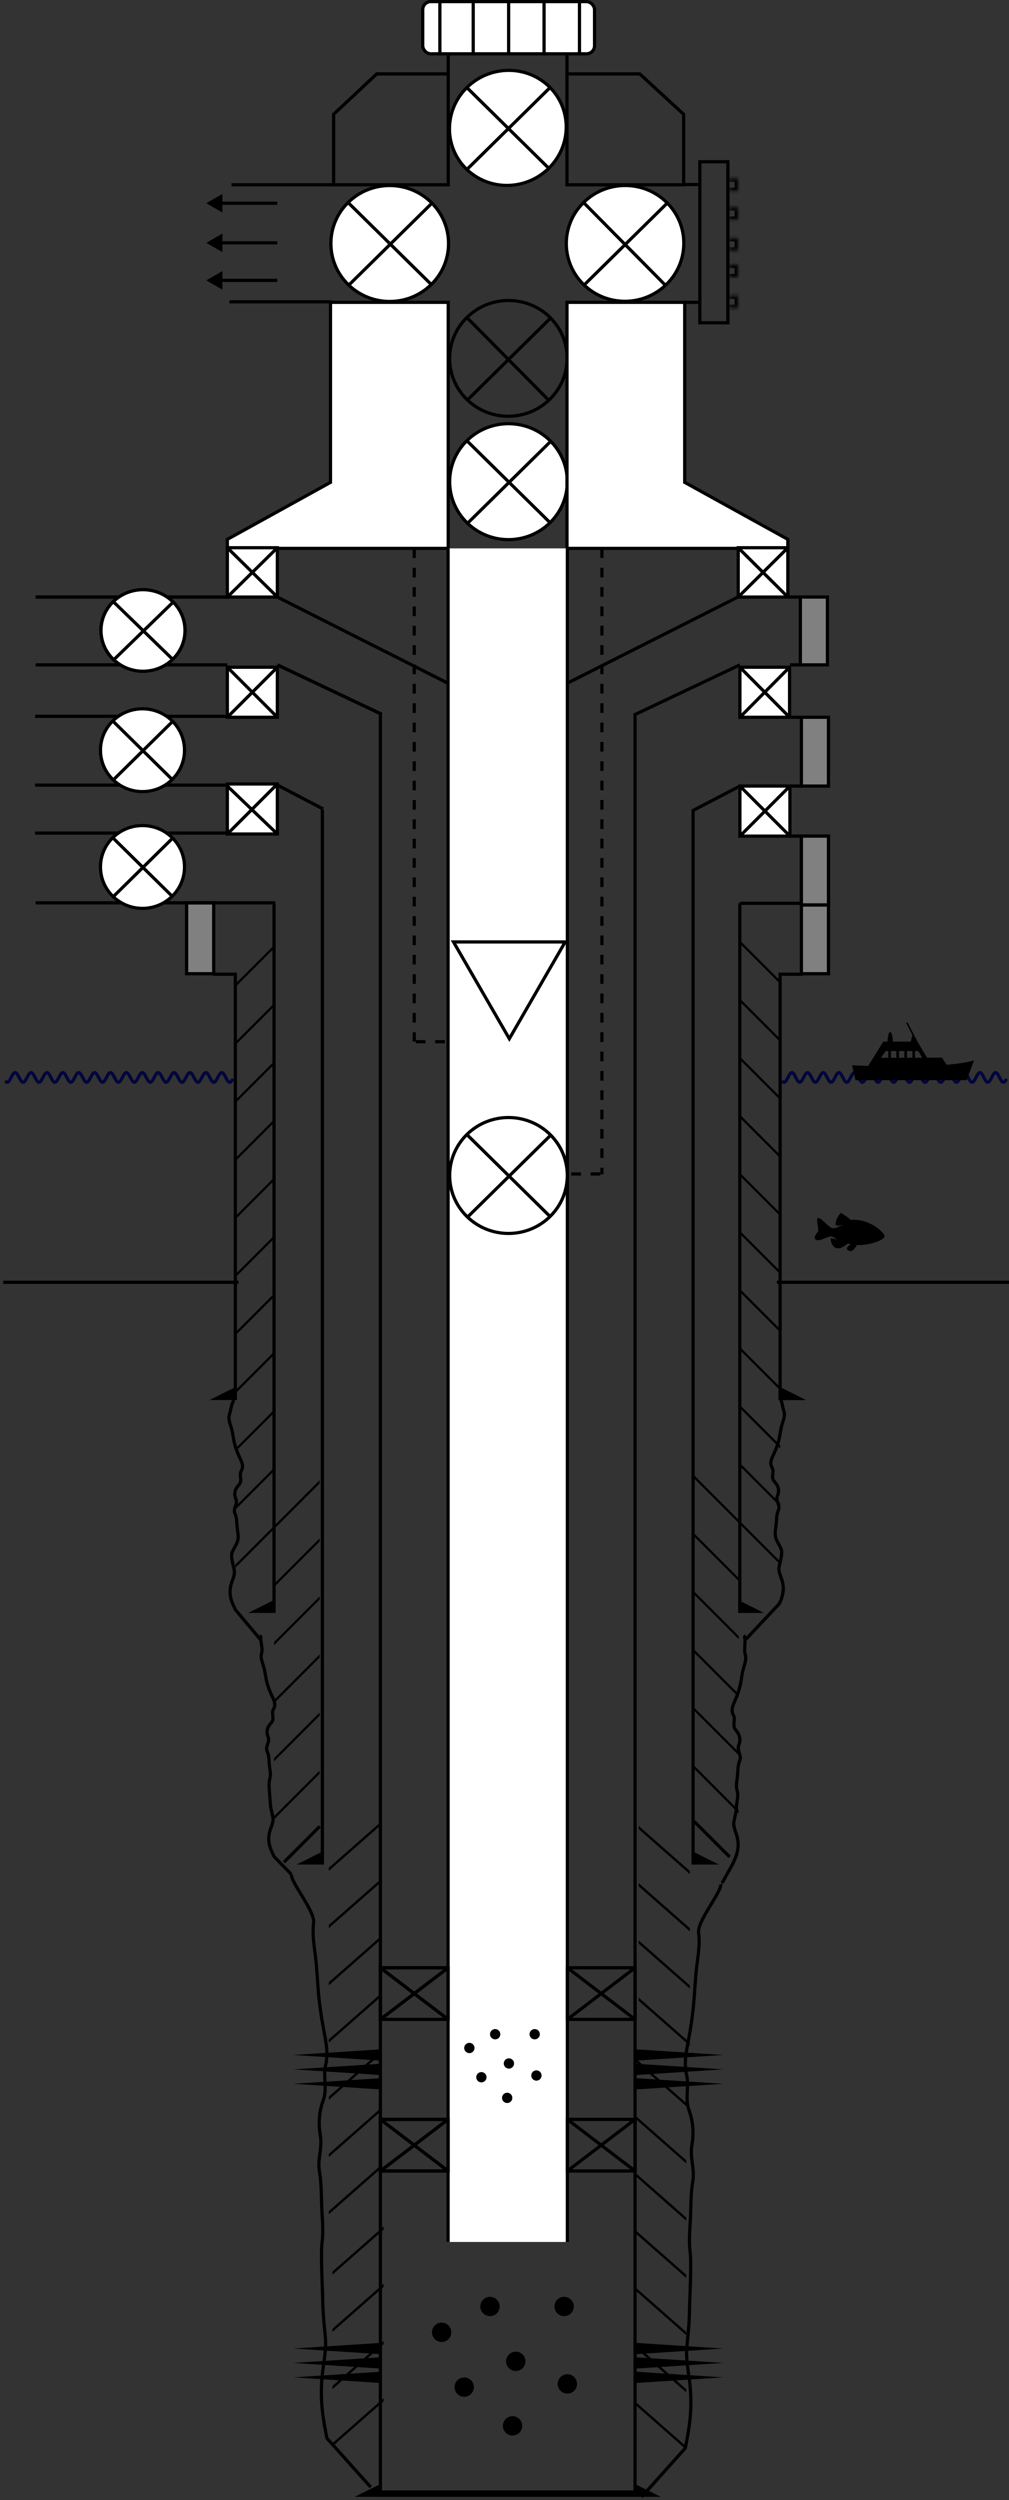 <svg width="313" height="775" viewBox="0 0 313 775" fill="none" xmlns="http://www.w3.org/2000/svg">
<rect x="0" y="0" width="313" height="775" fill="#333333" stroke="none"/>
<g id="well-barrier">
<g id="tree-cap">
<rect id="Rectangle 1" x="131.136" y="0.5" width="53.294" height="16.185" rx="2.5" fill="white" stroke="black"/>
<path id="Vector 1" d="M136.454 0V16.548" stroke="black"/>
<path id="Vector 2" d="M146.795 0V16.548" stroke="black"/>
<path id="Vector 3" d="M157.784 0V16.548" stroke="black"/>
<path id="Vector 4" d="M168.772 0V16.548" stroke="black"/>
<path id="Vector 5" d="M179.76 0V16.548" stroke="black"/>
</g>
<g id="cv">
<ellipse id="Ellipse 1" cx="18.098" cy="17.818" rx="18.098" ry="17.818" transform="matrix(0.713 -0.702 0.713 0.702 131.929 39.842)" fill="white" stroke="black"/>
<path id="Vector 6" d="M145.029 27.345L170.36 52.288" stroke="black"/>
<path id="Vector 7" d="M144.829 52.545L170.413 27.353" stroke="black"/>
</g>
<g id="umv">
<ellipse id="Ellipse 1_2" cx="18.098" cy="18.051" rx="18.098" ry="18.051" transform="matrix(0.713 -0.702 0.713 0.702 131.929 111.126)" stroke="black"/>
<path id="Vector 6_2" d="M145.032 98.632L170.29 124.145" stroke="black"/>
<path id="Vector 7_2" d="M144.999 123.996L170.582 98.804" stroke="black"/>
</g>
<g id="lmv">
<ellipse id="Ellipse 1_3" cx="18.098" cy="18.098" rx="18.098" ry="18.098" transform="matrix(0.713 -0.702 0.713 0.702 131.929 149.314)" fill="white" stroke="black"/>
<path id="Vector 6_3" d="M145.032 136.821L170.363 161.764" stroke="black"/>
<path id="Vector 7_3" d="M145.032 162.217L170.616 137.026" stroke="black"/>
</g>
<g id="kwv">
<circle id="Ellipse 1_4" cx="18.098" cy="18.098" r="18.098" transform="matrix(0.713 -0.702 0.713 0.702 95.086 75.484)" fill="white" stroke="black"/>
<path id="Vector 6_4" d="M108.19 62.99L133.521 87.933" stroke="black"/>
<path id="Vector 7_4" d="M108.19 88.387L133.773 63.195" stroke="black"/>
</g>
<g id="fwv">
<ellipse id="Ellipse 1_5" cx="18.098" cy="18.051" rx="18.098" ry="18.051" transform="matrix(0.713 -0.702 0.713 0.702 168.125 75.484)" fill="white" stroke="black"/>
<path id="Vector 6_5" d="M181.228 62.99L206.486 88.503" stroke="black"/>
<path id="Vector 7_5" d="M181.195 88.354L206.778 63.162" stroke="black"/>
</g>
<g id="tree-body">
<path id="Vector 9" d="M139.039 57.282V22.913H116.865L103.489 35.437V57.282H139.039Z" stroke="black"/>
<path id="Vector 13" d="M175.882 57.282V22.913H198.46L212.078 35.437V57.282H175.882Z" stroke="black"/>
<path id="Vector 10" d="M139.039 23.231V17.185" stroke="black"/>
<path id="Vector 11" d="M175.882 23.231V17.185" stroke="black"/>
<path id="Vector 18" d="M102.843 93.561H71.171" stroke="black"/>
<path id="Vector 19" d="M103.489 57.282H71.818" stroke="black"/>
<path id="Vector 22" d="M102.52 149.53L70.525 167.202V169.993H139.039V93.722H102.52V149.53Z" fill="white" stroke="black"/>
<path id="Vector 23" d="M212.401 149.53L244.396 167.202V169.993H175.882V93.722H212.401V149.53Z" fill="white" stroke="black"/>
<g id="kwv-flange">
<rect id="Rectangle 3" x="217.102" y="50.145" width="8.695" height="49.918" stroke="black"/>
<g id="Rectangle 5">
<mask id="path-31-inside-1_39_48" fill="white">
<path d="M226.298 55.373H228.883V59.192H226.298V55.373Z"/>
</mask>
<path d="M228.883 55.373H229.883V54.373H228.883V55.373ZM228.883 59.192V60.192H229.883V59.192H228.883ZM226.298 56.373H228.883V54.373H226.298V56.373ZM227.883 55.373V59.192H229.883V55.373H227.883ZM228.883 58.192H226.298V60.192H228.883V58.192Z" fill="black" mask="url(#path-31-inside-1_39_48)"/>
</g>
<g id="Rectangle 6">
<mask id="path-33-inside-2_39_48" fill="white">
<path d="M226.298 91.652H228.883V95.471H226.298V91.652Z"/>
</mask>
<path d="M228.883 91.652H229.883V90.652H228.883V91.652ZM228.883 95.471V96.471H229.883V95.471H228.883ZM226.298 92.652H228.883V90.652H226.298V92.652ZM227.883 91.652V95.471H229.883V91.652H227.883ZM228.883 94.471H226.298V96.471H228.883V94.471Z" fill="black" mask="url(#path-33-inside-2_39_48)"/>
</g>
<g id="Rectangle 7">
<mask id="path-35-inside-3_39_48" fill="white">
<path d="M226.298 64.284H228.883V68.102H226.298V64.284Z"/>
</mask>
<path d="M228.883 64.284H229.883V63.284H228.883V64.284ZM228.883 68.102V69.102H229.883V68.102H228.883ZM226.298 65.284H228.883V63.284H226.298V65.284ZM227.883 64.284V68.102H229.883V64.284H227.883ZM228.883 67.102H226.298V69.102H228.883V67.102Z" fill="black" mask="url(#path-35-inside-3_39_48)"/>
</g>
<g id="Rectangle 8">
<mask id="path-37-inside-4_39_48" fill="white">
<path d="M226.298 73.831H228.883V77.649H226.298V73.831Z"/>
</mask>
<path d="M228.883 73.831H229.883V72.831H228.883V73.831ZM228.883 77.649V78.649H229.883V77.649H228.883ZM226.298 74.831H228.883V72.831H226.298V74.831ZM227.883 73.831V77.649H229.883V73.831H227.883ZM228.883 76.649H226.298V78.649H228.883V76.649Z" fill="black" mask="url(#path-37-inside-4_39_48)"/>
</g>
<g id="Rectangle 9">
<mask id="path-39-inside-5_39_48" fill="white">
<path d="M226.298 82.105H228.883V85.924H226.298V82.105Z"/>
</mask>
<path d="M228.883 82.105H229.883V81.105H228.883V82.105ZM228.883 85.924V86.924H229.883V85.924H228.883ZM226.298 83.105H228.883V81.105H226.298V83.105ZM227.883 82.105V85.924H229.883V82.105H227.883ZM228.883 84.924H226.298V86.924H228.883V84.924Z" fill="black" mask="url(#path-39-inside-5_39_48)"/>
</g>
</g>
<path id="Vector 24" d="M212.401 93.722H216.926" stroke="black"/>
<path id="Vector 25" d="M212.078 57.203H216.925" stroke="black"/>
</g>
<g id="fwv-arrows">
<path id="Arrow 1" d="M64 75.281L69 78.168L69 72.394L64 75.281ZM86 74.781L68.5 74.781L68.5 75.781L86 75.781L86 74.781Z" fill="black"/>
<path id="Arrow 3" d="M64 86.915L69 89.802L69 84.029L64 86.915ZM86 86.415L68.5 86.415L68.5 87.415L86 87.415L86 86.415Z" fill="black"/>
<path id="Arrow 2" d="M64 63L69 65.887L69 60.113L64 63ZM86 62.5L68.5 62.5L68.5 63.5L86 63.5L86 62.5Z" fill="black"/>
</g>
<g id="tubing">
<path d="M139 170H176V695H139V170Z" fill="white"/>
<path d="M175.5 170V695H176.5V170H175.5ZM139.5 695V170H138.5V695H139.5Z" fill="black"/>
</g>
<g id="scssv">
<ellipse id="Ellipse 1_6" cx="18.098" cy="18.098" rx="18.098" ry="18.098" transform="matrix(0.713 -0.702 0.713 0.702 131.929 364.396)" fill="white" stroke="black"/>
<path id="Vector 6_6" d="M145.032 351.903L170.363 376.846" stroke="black"/>
<path id="Vector 7_6" d="M145.032 377.3L170.616 352.108" stroke="black"/>
</g>
<g id="a-ann">
<g id="left-seal">
<rect id="Rectangle 10" x="70.525" y="169.793" width="15.513" height="15.29" fill="white" stroke="black"/>
<path id="Vector 20" d="M70.525 169.793L86.038 185.083" stroke="black"/>
<path id="Vector 21" d="M86.038 169.793L70.525 185.083" stroke="black"/>
</g>
<g id="right-seal">
<rect id="Rectangle 10_2" x="228.998" y="169.793" width="15.398" height="15.29" fill="white" stroke="black"/>
<path id="Vector 20_2" d="M228.998 169.793L244.396 185.083" stroke="black"/>
<path id="Vector 21_2" d="M244.396 169.793L228.998 185.083" stroke="black"/>
</g>
<path id="Vector 26" d="M86.037 185.083L139.039 211.84" stroke="black"/>
<path id="Vector 27" d="M228.883 185.083L175.882 211.84" stroke="black"/>
<g id="a-ann-seal">
<g id="Group 1">
<path id="Vector 28" d="M86.037 206.107L118.356 221.397" stroke="black"/>
<path id="Vector 29" d="M118 221.054L118 774" stroke="black"/>
</g>
<g id="a-ann-valve">
<path id="Vector 30" d="M70.848 185.083H11.06" stroke="black"/>
<path id="Vector 31" d="M70.525 206.107H11.06" stroke="black"/>
<path id="Vector 6_7" d="M35.286 186.645L53.379 204.206" stroke="black"/>
<path id="Vector 7_7" d="M35.286 204.525L53.559 186.79" stroke="black"/>
<ellipse id="Ellipse 1_7" cx="12.836" cy="12.836" rx="12.836" ry="12.836" transform="matrix(0.718 -0.696 0.718 0.696 25.926 195.441)" stroke="black"/>
</g>
</g>
<g id="a-ann-seal_2">
<g id="Group 1_2">
<path id="Vector 28_2" d="M86.037 206.107L118.356 221.397" stroke="black"/>
</g>
<g id="a-ann-valve_2">
<path id="Vector 30_2" d="M70.848 185.083H11.06" stroke="black"/>
<ellipse id="Ellipse 1_8" cx="12.836" cy="12.836" rx="12.836" ry="12.836" transform="matrix(0.718 -0.696 0.718 0.696 25.926 195.441)" fill="white" stroke="black"/>
<path id="Vector 6_8" d="M35.286 186.645L53.379 204.206" stroke="black"/>
<path id="Vector 7_8" d="M35.286 204.525L53.559 186.79" stroke="black"/>
</g>
</g>
<path id="Vector 40" d="M118 773.014L197 773.014" stroke="black" stroke-width="2"/>
<g id="a-ann-seal_3">
<g id="Group 1_3">
<path id="Vector 28_3" d="M229.53 206.107L197.212 221.397" stroke="black"/>
<path id="Vector 29_2" d="M197 221.054L197 774" stroke="black"/>
</g>
</g>
<g id="a-ann-plug">
<rect id="rect" x="248.274" y="185.083" width="8.403" height="21.024" fill="#808080" stroke="black"/>
<path id="Vector 33" d="M245.042 206.107H248.597" stroke="black"/>
<path id="Vector 34" d="M244.719 185.083H248.274" stroke="black"/>
</g>
<path id="Polygon 9" d="M110 774L118 770.057L118 774L110 774Z" fill="black"/>
<path id="Polygon 10" d="M205 774L197 770.057L197 774L205 774Z" fill="black"/>
<g id="a-ann-cement">
<g id="a-ann-cement-left">
<line id="Line 61" y1="-0.5" x2="21.128" y2="-0.5" transform="matrix(0.751 -0.66 -0.011 1 102 668.676)" stroke="black"/>
<line id="Line 62" y1="-0.5" x2="21.128" y2="-0.5" transform="matrix(0.751 -0.66 -0.011 1 102 597.71)" stroke="black"/>
<line id="Line 66" y1="-0.5" x2="21.128" y2="-0.5" transform="matrix(0.751 -0.66 -0.011 1 102 633.193)" stroke="black"/>
<line id="Line 78" y1="-0.5" x2="21.128" y2="-0.5" transform="matrix(0.751 -0.66 -0.011 1 102 686.418)" stroke="black"/>
<line id="Line 79" y1="-0.5" x2="21.128" y2="-0.5" transform="matrix(0.751 -0.66 -0.011 1 102 615.451)" stroke="black"/>
<line id="Line 80" y1="-0.5" x2="21.128" y2="-0.5" transform="matrix(0.751 -0.66 -0.011 1 102 579.968)" stroke="black"/>
<line id="Line 83" y1="-0.5" x2="21.128" y2="-0.5" transform="matrix(0.751 -0.66 -0.011 1 102 650.935)" stroke="black"/>
<line id="Line 84" y1="-0.5" x2="21.128" y2="-0.5" transform="matrix(0.751 -0.66 -0.011 1 103.123 740.628)" stroke="black"/>
<line id="Line 86" y1="-0.5" x2="21.128" y2="-0.5" transform="matrix(0.751 -0.66 -0.011 1 103.123 705.145)" stroke="black"/>
<line id="Line 87" y1="-0.5" x2="21.128" y2="-0.5" transform="matrix(0.751 -0.66 -0.011 1 103.123 758.37)" stroke="black"/>
<line id="Line 90" y1="-0.5" x2="21.128" y2="-0.5" transform="matrix(0.751 -0.66 -0.011 1 103.123 722.887)" stroke="black"/>
</g>
<g id="a-ann-cement-right">
<line id="Line 61_2" y1="-0.5" x2="21.128" y2="-0.5" transform="matrix(0.751 0.66 -0.011 -1 197 655.723)" stroke="black"/>
<line id="Line 62_2" y1="-0.5" x2="21.128" y2="-0.5" transform="matrix(0.751 0.66 -0.011 -1 197 726.689)" stroke="black"/>
<line id="Line 66_2" y1="-0.5" x2="21.128" y2="-0.5" transform="matrix(0.751 0.66 -0.011 -1 197 691.206)" stroke="black"/>
<line id="Line 78_2" y1="-0.5" x2="21.128" y2="-0.5" transform="matrix(0.751 0.66 -0.011 -1 197 637.981)" stroke="black"/>
<line id="Line 79_2" y1="-0.5" x2="21.128" y2="-0.5" transform="matrix(0.751 0.66 -0.011 -1 197 708.948)" stroke="black"/>
<line id="Line 80_2" y1="-0.5" x2="21.128" y2="-0.5" transform="matrix(0.751 0.66 -0.011 -1 197 744.431)" stroke="black"/>
<line id="Line 83_2" y1="-0.5" x2="21.128" y2="-0.5" transform="matrix(0.751 0.66 -0.011 -1 197 673.464)" stroke="black"/>
<line id="Line 84_2" y1="-0.5" x2="21.128" y2="-0.5" transform="matrix(0.751 0.66 -0.011 -1 198.123 583.771)" stroke="black"/>
<line id="Line 86_2" y1="-0.5" x2="21.128" y2="-0.5" transform="matrix(0.751 0.66 -0.011 -1 198.123 619.254)" stroke="black"/>
<line id="Line 87_2" y1="-0.5" x2="21.128" y2="-0.5" transform="matrix(0.751 0.66 -0.011 -1 198.123 566.029)" stroke="black"/>
<line id="Line 90_2" y1="-0.5" x2="21.128" y2="-0.5" transform="matrix(0.751 0.66 -0.011 -1 198.123 601.512)" stroke="black"/>
</g>
</g>
</g>
<g id="b-ann">
<g id="Group 4">
<path id="Vector 31_2" d="M70.367 243.382H10.902" stroke="black"/>
<g id="Group 2">
<path id="Vector 30_3" d="M85.391 243.032L100.257 250.788" stroke="black"/>
<path id="Vector 32" d="M100 251V578" stroke="black"/>
</g>
</g>
<path id="Vector 30_4" d="M70.691 222.052H10.902" stroke="black"/>
<g id="b-ann-valve">
<ellipse id="Ellipse 1_9" cx="12.927" cy="12.927" rx="12.927" ry="12.927" transform="matrix(0.713 -0.702 0.713 0.702 25.769 232.561)" fill="white" stroke="black"/>
<path id="Vector 6_9" d="M35.128 223.637L53.222 241.454" stroke="black"/>
<path id="Vector 7_9" d="M35.128 241.778L53.402 223.784" stroke="black"/>
</g>
<g id="left-seal_2">
<rect id="Rectangle 10_3" x="70.525" y="206.835" width="15.513" height="15.513" fill="white" stroke="black"/>
<path id="Vector 20_3" d="M70.525 206.835L86.037 222.348" stroke="black"/>
<path id="Vector 21_3" d="M86.037 206.835L70.525 222.348" stroke="black"/>
</g>
<g id="Group 3">
<path id="Vector 30_5" d="M229.53 243.678L214.663 251.415" stroke="#020202"/>
<path id="Vector 32_2" d="M215 251L215 578" stroke="#020202"/>
</g>
<g id="b-ann-seal">
<g id="left-seal_3">
<rect id="Rectangle 10_4" x="229.53" y="206.835" width="15.398" height="15.513" fill="white" stroke="black"/>
<path id="Vector 20_4" d="M229.53 206.835L244.928 222.348" stroke="black"/>
<path id="Vector 21_4" d="M244.928 206.835L229.53 222.348" stroke="black"/>
</g>
</g>
<g id="b-ann-plug">
<rect id="rect_2" x="248.597" y="222.348" width="8.403" height="21.33" fill="#808080" stroke="black"/>
<path id="Vector 33_2" d="M245.366 243.678H248.921" stroke="black"/>
<path id="Vector 34_2" d="M245.042 222.348H248.597" stroke="black"/>
</g>
<path id="Polygon 7" d="M92 578L100 574L100 578L92 578Z" fill="black"/>
<path id="Polygon 8" d="M223 578L215 574L215 578L223 578Z" fill="black"/>
<g id="b-ann-cement">
<g id="b-ann-cement-left">
<line id="Line 61_3" y1="-0.5" x2="20" y2="-0.5" transform="matrix(0.707 -0.707 -0.009 1 85 564.021)" stroke="black"/>
<line id="Line 62_3" y1="-0.5" x2="20" y2="-0.5" transform="matrix(0.707 -0.707 -0.009 1 85 492.021)" stroke="black"/>
<line id="Line 66_3" y1="-0.5" x2="20" y2="-0.5" transform="matrix(0.707 -0.707 -0.009 1 85 528.021)" stroke="black"/>
<line id="Line 78_3" x1="88.085" y1="577.279" x2="99.208" y2="566.156" stroke="black"/>
<line id="Line 79_3" y1="-0.5" x2="20" y2="-0.5" transform="matrix(0.707 -0.707 -0.009 1 85 510.021)" stroke="black"/>
<line id="Line 80_3" y1="-0.5" x2="20" y2="-0.5" transform="matrix(0.707 -0.707 -0.009 1 85 474.021)" stroke="black"/>
<line id="Line 83_3" y1="-0.5" x2="20" y2="-0.5" transform="matrix(0.707 -0.707 -0.009 1 85 546.021)" stroke="black"/>
</g>
<g id="b-ann-cement-right">
<line id="Line 62_4" y1="-0.5" x2="20" y2="-0.5" transform="matrix(0.707 0.707 -0.009 -1 215 511)" stroke="black"/>
<line id="Line 63" y1="-0.5" x2="20" y2="-0.5" transform="matrix(0.707 0.707 -0.009 -1 215 547)" stroke="black"/>
<line id="Line 66_4" y1="-0.5" x2="20" y2="-0.5" transform="matrix(0.707 0.707 -0.009 -1 215 475)" stroke="black"/>
<line id="Line 75" x1="215.354" y1="564.646" x2="226.354" y2="575.646" stroke="black"/>
<line id="Line 79_4" y1="-0.5" x2="20" y2="-0.5" transform="matrix(0.707 0.707 -0.009 -1 215 493)" stroke="black"/>
<line id="Line 80_4" y1="-0.5" x2="20" y2="-0.5" transform="matrix(0.707 0.707 -0.009 -1 215 529)" stroke="black"/>
<line id="Line 83_4" y1="-0.5" x2="20" y2="-0.5" transform="matrix(0.707 0.707 -0.009 -1 215 457)" stroke="black"/>
</g>
</g>
</g>
<g id="c-ann">
<rect id="rect_3" x="248.597" y="259.191" width="8.403" height="21.33" fill="#808080" stroke="black"/>
<path id="Vector 35" d="M85 280L85 500" stroke="black"/>
<rect id="rect_4" x="57.89" y="279.874" width="8.403" height="21.976" fill="#808080" stroke="black"/>
<line id="Line 1" x1="229.5" y1="280" x2="229.5" y2="500" stroke="black"/>
<line id="Line 2" x1="229.529" y1="280.02" x2="248.274" y2="280.02" stroke="black"/>
<g id="c-casing">
<path id="Vector 36" d="M66 302H73V434" stroke="black"/>
<path id="Polygon 2" d="M65 434L73 430L73 434L65 434Z" fill="black"/>
<path id="Polygon 3" d="M250 434L242 430L242 434L250 434Z" fill="black"/>
<path id="Vector 37" d="M249 302H242V434" stroke="black"/>
<path id="Polygon 4" d="M77 500L85 496L85 500L77 500Z" fill="black"/>
<path id="Polygon 6" d="M237 500L229 496L229 500L237 500Z" fill="black"/>
<path id="Polygon 5" d="M250 434L242 430L242 434L250 434Z" fill="black"/>
</g>
<rect id="rect_5" x="248.597" y="280.52" width="8.403" height="21.33" fill="#808080" stroke="black"/>
<g id="c-ann-valve">
<path id="Vector 30_6" d="M70.691 258.248H10.902" stroke="black"/>
<path id="Vector 31_3" d="M85.391 279.874H11.06" stroke="black"/>
<ellipse id="Ellipse 1_10" cx="12.927" cy="12.927" rx="12.927" ry="12.927" transform="matrix(0.713 -0.702 0.713 0.702 25.769 268.757)" fill="white" stroke="black"/>
<path id="Vector 6_10" d="M35.128 259.834L53.222 277.65" stroke="black"/>
<path id="Vector 7_10" d="M35.128 277.974L53.402 259.98" stroke="black"/>
</g>
<g id="left-seal_4">
<rect id="Rectangle 10_5" x="70.525" y="243.032" width="15.513" height="15.513" fill="white" stroke="black"/>
<path id="Vector 20_5" d="M70.525 243.678L86.037 258.544" stroke="black"/>
<path id="Vector 21_5" d="M86.037 243.032L70.525 258.544" stroke="black"/>
</g>
<g id="right-seal_2">
<rect id="Rectangle 10_6" x="229.529" y="243.678" width="15.513" height="15.513" fill="white" stroke="black"/>
<path id="Vector 20_6" d="M229.529 243.678L245.042 259.191" stroke="black"/>
<path id="Vector 21_6" d="M245.042 243.678L229.53 259.191" stroke="black"/>
</g>
<g id="c-ann-plug">
<rect id="rect_6" x="248.597" y="259.191" width="8.403" height="21.33" fill="#808080" stroke="black"/>
<path id="Vector 34_3" d="M245.042 259.191H248.597" stroke="black"/>
</g>
<g id="c-ann-cement">
<g id="c-ann-cement-left">
<line id="Line 58" y1="-0.5" x2="17" y2="-0.5" transform="matrix(0.707 -0.707 -0.009 1 73 306.021)" stroke="black"/>
<line id="Line 60" y1="-0.5" x2="17" y2="-0.5" transform="matrix(0.707 -0.707 -0.009 1 73 486.021)" stroke="black"/>
<line id="Line 61_4" y1="-0.5" x2="17" y2="-0.5" transform="matrix(0.707 -0.707 -0.009 1 73 450.021)" stroke="black"/>
<line id="Line 62_5" y1="-0.5" x2="17" y2="-0.5" transform="matrix(0.707 -0.707 -0.009 1 73 378.021)" stroke="black"/>
<line id="Line 63_2" y1="-0.5" x2="17" y2="-0.5" transform="matrix(0.707 -0.707 -0.009 1 73 342.021)" stroke="black"/>
<line id="Line 66_5" y1="-0.5" x2="17" y2="-0.5" transform="matrix(0.707 -0.707 -0.009 1 73 414.021)" stroke="black"/>
<line id="Line 75_2" y1="-0.5" x2="17" y2="-0.5" transform="matrix(0.707 -0.707 -0.009 1 73 324.021)" stroke="black"/>
<line id="Line 78_4" y1="-0.5" x2="17" y2="-0.5" transform="matrix(0.707 -0.707 -0.009 1 73 468.021)" stroke="black"/>
<line id="Line 79_5" y1="-0.5" x2="17" y2="-0.5" transform="matrix(0.707 -0.707 -0.009 1 73 396.021)" stroke="black"/>
<line id="Line 80_5" y1="-0.5" x2="17" y2="-0.5" transform="matrix(0.707 -0.707 -0.009 1 73 360.021)" stroke="black"/>
<line id="Line 83_5" y1="-0.5" x2="17" y2="-0.5" transform="matrix(0.707 -0.707 -0.009 1 73 432.021)" stroke="black"/>
</g>
<g id="c-ann-cement-right">
<line id="Line 58_2" y1="-0.5" x2="17" y2="-0.5" transform="matrix(0.707 0.707 -0.009 -1 230 472)" stroke="black"/>
<line id="Line 60_2" y1="-0.5" x2="17" y2="-0.5" transform="matrix(0.707 0.707 -0.009 -1 230 292)" stroke="black"/>
<line id="Line 61_5" y1="-0.5" x2="17" y2="-0.5" transform="matrix(0.707 0.707 -0.009 -1 230 328)" stroke="black"/>
<line id="Line 62_6" y1="-0.5" x2="17" y2="-0.5" transform="matrix(0.707 0.707 -0.009 -1 230 400)" stroke="black"/>
<line id="Line 63_3" y1="-0.5" x2="17" y2="-0.5" transform="matrix(0.707 0.707 -0.009 -1 230 436)" stroke="black"/>
<line id="Line 66_6" y1="-0.5" x2="17" y2="-0.5" transform="matrix(0.707 0.707 -0.009 -1 230 364)" stroke="black"/>
<line id="Line 75_3" y1="-0.5" x2="17" y2="-0.5" transform="matrix(0.707 0.707 -0.009 -1 230 454)" stroke="black"/>
<line id="Line 78_5" y1="-0.5" x2="17" y2="-0.5" transform="matrix(0.707 0.707 -0.009 -1 230 310)" stroke="black"/>
<line id="Line 79_6" y1="-0.5" x2="17" y2="-0.5" transform="matrix(0.707 0.707 -0.009 -1 230 382)" stroke="black"/>
<line id="Line 80_6" y1="-0.5" x2="17" y2="-0.5" transform="matrix(0.707 0.707 -0.009 -1 230 418)" stroke="black"/>
<line id="Line 83_6" y1="-0.5" x2="17" y2="-0.5" transform="matrix(0.707 0.707 -0.009 -1 230 346)" stroke="black"/>
</g>
</g>
</g>
<g id="scssv-control-line">
<line id="Line 3" x1="186.723" y1="169.993" x2="186.723" y2="364" stroke="black" stroke-dasharray="3 3"/>
<line id="Line 4" x1="186.223" y1="363.921" x2="175.882" y2="363.921" stroke="black" stroke-dasharray="3 3"/>
</g>
<g id="ssv-control-line">
<line id="Line 3_2" y1="-0.5" x2="152.884" y2="-0.5" transform="matrix(6.17238e-08 1 1 -3.09554e-08 129 170)" stroke="black" stroke-dasharray="3 3"/>
<line id="Line 4_2" y1="-0.5" x2="10.342" y2="-0.5" transform="matrix(1 -6.1726e-08 -1.23817e-07 -1 129 322.428)" stroke="black" stroke-dasharray="3 3"/>
</g>
<path id="ssv" d="M175.321 292L158 322L140.679 292L175.321 292Z" fill="white" stroke="black"/>
<g id="sea-level">
<line id="Line 5" x1="1" y1="397.5" x2="74" y2="397.5" stroke="black"/>
<line id="Line 6" x1="241" y1="397.5" x2="313" y2="397.5" stroke="black"/>
<g id="waves 1">
<g id="Group">
<path id="Vector" d="M242.91 335.378L242.956 335.409L243.001 335.436L243.047 335.457L243.092 335.474L243.138 335.485L243.183 335.491L243.229 335.492L243.274 335.488L243.32 335.479L243.365 335.465L243.411 335.445L243.456 335.421L243.502 335.391L243.547 335.357L243.593 335.318L243.638 335.275L243.684 335.227L243.73 335.175L243.775 335.119L243.821 335.059L243.866 334.995L243.912 334.928L243.957 334.858L244.003 334.784L244.048 334.708L244.094 334.63L244.139 334.549L244.185 334.467L244.23 334.383L244.276 334.297L244.321 334.211L244.367 334.123L244.412 334.036L244.458 333.948L244.503 333.86L244.549 333.773L244.594 333.687L244.64 333.602L244.685 333.518L244.731 333.436L244.776 333.355L244.822 333.277L244.867 333.202L244.913 333.129L244.958 333.059L245.004 332.993L245.049 332.93L245.095 332.87L245.14 332.815L245.186 332.764L245.231 332.717L245.277 332.674L245.322 332.636L245.368 332.603L245.413 332.574L245.459 332.551L245.505 332.532L245.55 332.519L245.596 332.511L245.641 332.507L245.687 332.51L245.732 332.517L245.778 332.529L245.823 332.546L245.869 332.569L245.914 332.596L245.96 332.628L246.005 332.665L246.051 332.707L246.096 332.753L246.142 332.803L246.187 332.858L246.233 332.916L246.278 332.979L246.324 333.044L246.369 333.113L246.415 333.185L246.46 333.26L246.506 333.338L246.551 333.418L246.597 333.499L246.642 333.583L246.688 333.668L246.733 333.754L246.779 333.841L246.824 333.929L246.87 334.016L246.915 334.104L246.961 334.191L247.006 334.278L247.052 334.364L247.097 334.448L247.143 334.531L247.188 334.612L247.234 334.691L247.28 334.768L247.325 334.842L247.371 334.913L247.416 334.981L247.462 335.045L247.507 335.106L247.553 335.163L247.598 335.216L247.644 335.265L247.689 335.309L247.735 335.349L247.78 335.384L247.826 335.415L247.871 335.44L247.917 335.461L247.962 335.476L248.008 335.487L248.053 335.492L248.099 335.492L248.144 335.487L248.19 335.477L248.235 335.461L248.281 335.441L248.326 335.416L248.372 335.385L248.417 335.35L248.463 335.311L248.508 335.266L248.554 335.218L248.599 335.165L248.645 335.108L248.69 335.047L248.736 334.983L248.781 334.915L248.827 334.844L248.872 334.77L248.918 334.694L248.963 334.615L249.009 334.534L249.055 334.451L249.1 334.367L249.146 334.281L249.191 334.194L249.237 334.107L249.282 334.019L249.328 333.932L249.373 333.844L249.419 333.757L249.464 333.671L249.51 333.586L249.555 333.502L249.601 333.42L249.646 333.341L249.692 333.263L249.737 333.188L249.783 333.116L249.828 333.047L249.874 332.981L249.919 332.918L249.965 332.86L250.01 332.805L250.056 332.755L250.101 332.708L250.147 332.667L250.192 332.63L250.238 332.597L250.283 332.57L250.329 332.547L250.374 332.529L250.42 332.517L250.465 332.51L250.511 332.507L250.556 332.51L250.602 332.519L250.647 332.532L250.693 332.55L250.738 332.573L250.784 332.602L250.83 332.635L250.875 332.673L250.921 332.715L250.966 332.762L251.012 332.813L251.057 332.868L251.103 332.928L251.148 332.99L251.194 333.057L251.239 333.126L251.285 333.199L251.33 333.275L251.376 333.353L251.421 333.433L251.467 333.515L251.512 333.599L251.558 333.684L251.603 333.77L251.649 333.857L251.694 333.945L251.74 334.033L251.785 334.12L251.831 334.208L251.876 334.294L251.922 334.38L251.967 334.464L252.013 334.546L252.058 334.627L252.104 334.706L252.149 334.782L252.195 334.855L252.24 334.926L252.286 334.993L252.331 335.057L252.377 335.117L252.422 335.173L252.468 335.225L252.513 335.273L252.559 335.317L252.605 335.356L252.65 335.39L252.696 335.42L252.741 335.444L252.787 335.464L252.832 335.479L252.878 335.488L252.923 335.492L252.969 335.491L253.014 335.485L253.06 335.474L253.105 335.458L253.151 335.437L253.196 335.41L253.242 335.379L253.287 335.343L253.333 335.303L253.378 335.258L253.424 335.208L253.469 335.155L253.515 335.097L253.56 335.036L253.606 334.971L253.651 334.902L253.697 334.831L253.742 334.756L253.788 334.679L253.833 334.6L253.879 334.519L253.924 334.436L253.97 334.351L254.015 334.265L254.061 334.178L254.106 334.091L254.152 334.003L254.197 333.915L254.243 333.828L254.288 333.741L254.334 333.655L254.38 333.57L254.425 333.487L254.471 333.405L254.516 333.326L254.562 333.249L254.607 333.174L254.653 333.103L254.698 333.034L254.744 332.969L254.789 332.907L254.835 332.849L254.88 332.795L254.926 332.746L254.971 332.7L255.017 332.659L255.062 332.623L255.108 332.592L255.153 332.565L255.199 332.543L255.244 332.527L255.29 332.515L255.335 332.509L255.381 332.508L255.426 332.512L255.472 332.521L255.517 332.535L255.563 332.554L255.608 332.578L255.654 332.608L255.699 332.642L255.745 332.68L255.79 332.724L255.836 332.771L255.881 332.823L255.927 332.879L255.972 332.939L256.018 333.003L256.063 333.07L256.109 333.14L256.155 333.213L256.2 333.289L256.246 333.367L256.291 333.448L256.337 333.53L256.382 333.614L256.428 333.7L256.473 333.786L256.519 333.874L256.564 333.961L256.61 334.049L256.655 334.137L256.701 334.224L256.746 334.31L256.792 334.395L256.837 334.479L256.883 334.562L256.928 334.642L256.974 334.72L257.019 334.796L257.065 334.868L257.11 334.938L257.156 335.005L257.201 335.068L257.247 335.128L257.292 335.183L257.338 335.235L257.383 335.282L257.429 335.324L257.474 335.363L257.52 335.396L257.565 335.425L257.611 335.448L257.656 335.467L257.702 335.481L257.747 335.489L257.793 335.492L257.838 335.491L257.884 335.484L257.93 335.472L257.975 335.454L258.021 335.432L258.066 335.405L258.112 335.373L258.157 335.336L258.203 335.295L258.248 335.249L258.294 335.199L258.339 335.144L258.385 335.086L258.43 335.024L258.476 334.958L258.521 334.889L258.567 334.817L258.612 334.742L258.658 334.665L258.703 334.585L258.749 334.503L258.794 334.42L258.84 334.335L258.885 334.249L258.931 334.162L258.976 334.075L259.022 333.987L259.067 333.899L259.113 333.812L259.158 333.725L259.204 333.639L259.249 333.555L259.295 333.472L259.34 333.391L259.386 333.312L259.431 333.235L259.477 333.161L259.522 333.09L259.568 333.022L259.613 332.957L259.659 332.896L259.705 332.839L259.75 332.786L259.796 332.737L259.841 332.692L259.887 332.652L259.932 332.617L259.978 332.586L260.023 332.561L260.069 332.54L260.114 332.524L260.16 332.514L260.205 332.508L260.251 332.508L260.296 332.513L260.342 332.523L260.387 332.538L260.433 332.558L260.478 332.583L260.524 332.614L260.569 332.648L260.615 332.688L260.66 332.732L260.706 332.781L260.751 332.833L260.797 332.89L260.842 332.951L260.888 333.015L260.933 333.082L260.979 333.153L261.024 333.227L261.07 333.303L261.115 333.382L261.161 333.463L261.206 333.546L261.252 333.63L261.297 333.716L261.343 333.802L261.388 333.89L261.434 333.977L261.48 334.065L261.525 334.153L261.571 334.24L261.616 334.326L261.662 334.411L261.707 334.495L261.753 334.577L261.798 334.657L261.844 334.734L261.889 334.809L261.935 334.882L261.98 334.951L262.026 335.017L262.071 335.079L262.117 335.138L262.162 335.193L262.208 335.244L262.253 335.29L262.299 335.332L262.344 335.369L262.39 335.402L262.435 335.429L262.481 335.452L262.526 335.47L262.572 335.483L262.617 335.49L262.663 335.493L262.708 335.49L262.754 335.482L262.799 335.469L262.845 335.451L262.89 335.427L262.936 335.399L262.981 335.366L263.027 335.329L263.072 335.286L263.118 335.24L263.163 335.189L263.209 335.134L263.255 335.075L263.3 335.012L263.346 334.946L263.391 334.876L263.437 334.803L263.482 334.728L263.528 334.65L263.573 334.57L263.619 334.488L263.664 334.404L263.71 334.319L263.755 334.233L263.801 334.146L263.846 334.058L263.892 333.97L263.937 333.883L263.983 333.796L264.028 333.709L264.074 333.623L264.119 333.539L264.165 333.456L264.21 333.376L264.256 333.297L264.301 333.221L264.347 333.147L264.392 333.077L264.438 333.01L264.483 332.946L264.529 332.885L264.574 332.829L264.62 332.777L264.665 332.728L264.711 332.685L264.756 332.645L264.802 332.611L264.847 332.581L264.893 332.556L264.938 332.537L264.984 332.522L265.03 332.512L265.075 332.508L265.121 332.508L265.166 332.514L265.212 332.525L265.257 332.541L265.303 332.563L265.348 332.589L265.394 332.62L265.439 332.655L265.485 332.696L265.53 332.741L265.576 332.79L265.621 332.843L265.667 332.901L265.712 332.962L265.758 333.027L265.803 333.095L265.849 333.167L265.894 333.241L265.94 333.318L265.985 333.397L266.031 333.478L266.076 333.561L266.122 333.646L266.167 333.732L266.213 333.819L266.258 333.906L266.304 333.994L266.349 334.082L266.395 334.169L266.44 334.256L266.486 334.342L266.531 334.427L266.577 334.51L266.622 334.592L266.668 334.671L266.713 334.748L266.759 334.823L266.805 334.895L266.85 334.963L266.896 335.029L266.941 335.091L266.987 335.149L267.032 335.203L267.078 335.253L267.123 335.298L267.169 335.339L267.214 335.376L267.26 335.407L267.305 335.434L267.351 335.456L267.396 335.473L267.442 335.484L267.487 335.491L267.533 335.492L267.578 335.489L267.624 335.48L267.669 335.466L267.715 335.447L267.76 335.423L267.806 335.394L267.851 335.36L267.897 335.321L267.942 335.278L267.988 335.231L268.033 335.179L268.079 335.123L268.124 335.063L268.17 335L268.215 334.933L268.261 334.863L268.306 334.79L268.352 334.714L268.397 334.636L268.443 334.555L268.488 334.473L268.534 334.389L268.58 334.303L268.625 334.217L268.671 334.13L268.716 334.042L268.762 333.954L268.807 333.867L268.853 333.779L268.898 333.693L268.944 333.608L268.989 333.524L269.035 333.441L269.08 333.361L269.126 333.283L269.171 333.207L269.217 333.134L269.262 333.064L269.308 332.997L269.353 332.934L269.399 332.875L269.444 332.819L269.49 332.767L269.535 332.72L269.581 332.677L269.626 332.639L269.672 332.605L269.717 332.576L269.763 332.552L269.808 332.534L269.854 332.52L269.899 332.511L269.945 332.508L269.99 332.509L270.036 332.516L270.081 332.528L270.127 332.545L270.172 332.567L270.218 332.594L270.263 332.626L270.309 332.663L270.355 332.704L270.4 332.75L270.446 332.8L270.491 332.854L270.537 332.912L270.582 332.974L270.628 333.039L270.673 333.108L270.719 333.18L270.764 333.255L270.81 333.332L270.855 333.412L270.901 333.494L270.946 333.577L270.992 333.662L271.037 333.748L271.083 333.835L271.128 333.922L271.174 334.01L271.219 334.098L271.265 334.185L271.31 334.272L271.356 334.358L271.401 334.442L271.447 334.525L271.492 334.607L271.538 334.686L271.583 334.762L271.629 334.837L271.674 334.908L271.72 334.976L271.765 335.041L271.811 335.102L271.856 335.159L271.902 335.212L271.947 335.261L271.993 335.306L272.038 335.346L272.084 335.382L272.13 335.413L272.175 335.438L272.221 335.459L272.266 335.475L272.312 335.486L272.357 335.492L272.403 335.492L272.448 335.487L272.494 335.478L272.539 335.463L272.585 335.443L272.63 335.418L272.676 335.388L272.721 335.353L272.767 335.314L272.812 335.27L272.858 335.221L272.903 335.169L272.949 335.112L272.994 335.052L273.04 334.988L273.085 334.92L273.131 334.849L273.176 334.776L273.222 334.699L273.267 334.621L273.313 334.54L273.358 334.457L273.404 334.373L273.449 334.287L273.495 334.201L273.54 334.113L273.586 334.026L273.631 333.938L273.677 333.85L273.722 333.763L273.768 333.677L273.813 333.592L273.859 333.508L273.905 333.426L273.95 333.346L273.996 333.268L274.041 333.193L274.087 333.121L274.132 333.051L274.178 332.985L274.223 332.923L274.269 332.864L274.314 332.809L274.36 332.758L274.405 332.712L274.451 332.67L274.496 332.632L274.542 332.599L274.587 332.571L274.633 332.548L274.678 332.531L274.724 332.518L274.769 332.51L274.815 332.507L274.86 332.51L274.906 332.518L274.951 332.531L274.997 332.549L275.042 332.572L275.088 332.6L275.133 332.632L275.179 332.67L275.224 332.712L275.27 332.759L275.315 332.809L275.361 332.864L275.406 332.923L275.452 332.986L275.497 333.052L275.543 333.121L275.588 333.194L275.634 333.269L275.68 333.347L275.725 333.427L275.771 333.509L275.816 333.593L275.862 333.678L275.907 333.764L275.953 333.851L275.998 333.939L276.044 334.026L276.089 334.114L276.135 334.201L276.18 334.288L276.226 334.374L276.271 334.458L276.317 334.541L276.362 334.621L276.408 334.7L276.453 334.776L276.499 334.85L276.544 334.921L276.59 334.988L276.635 335.052L276.681 335.113L276.726 335.169L276.772 335.222L276.817 335.27L276.863 335.314L276.908 335.353L276.954 335.388L276.999 335.418L277.045 335.443L277.09 335.463L277.136 335.478L277.181 335.487L277.227 335.492L277.272 335.492L277.318 335.486L277.363 335.475L277.409 335.459L277.455 335.438L277.5 335.412L277.546 335.382L277.591 335.346L277.637 335.306L277.682 335.261L277.728 335.212L277.773 335.158L277.819 335.101L277.864 335.04L277.91 334.975L277.955 334.907L278.001 334.836L278.046 334.762L278.092 334.685L278.137 334.606L278.183 334.525L278.228 334.442L278.274 334.357L278.319 334.271L278.365 334.184L278.41 334.097L278.456 334.009L278.501 333.922L278.547 333.834L278.592 333.747L278.638 333.661L278.683 333.576L278.729 333.493L278.774 333.411L278.82 333.332L278.865 333.254L278.911 333.18L278.956 333.108L279.002 333.039L279.047 332.973L279.093 332.912L279.138 332.853L279.184 332.799L279.23 332.749L279.275 332.703L279.321 332.662L279.366 332.626L279.412 332.594L279.457 332.567L279.503 332.545L279.548 332.528L279.594 332.516L279.639 332.509L279.685 332.508L279.73 332.511L279.776 332.52L279.821 332.534L279.867 332.553L279.912 332.576L279.958 332.605L280.003 332.639L280.049 332.677L280.094 332.72L280.14 332.768L280.185 332.819L280.231 332.875L280.276 332.935L280.322 332.998L280.367 333.065L280.413 333.135L280.458 333.208L280.504 333.283L280.549 333.362L280.595 333.442L280.64 333.524L280.686 333.608L280.731 333.694L280.777 333.78L280.822 333.867L280.868 333.955L280.913 334.043L280.959 334.13L281.005 334.218L281.05 334.304L281.096 334.389L281.141 334.473L281.187 334.556L281.232 334.636L281.278 334.715L281.323 334.79L281.369 334.863L281.414 334.933L281.46 335L281.505 335.064L281.551 335.123L281.596 335.179L281.642 335.231L281.687 335.278L281.733 335.322L281.778 335.36L281.824 335.394L281.869 335.423L281.915 335.447L281.96 335.466L282.006 335.48L282.051 335.489L282.097 335.492L282.142 335.491L282.188 335.484L282.233 335.473L282.279 335.456L282.324 335.434L282.37 335.407L282.415 335.375L282.461 335.339L282.506 335.298L282.552 335.252L282.597 335.202L282.643 335.148L282.688 335.09L282.734 335.028L282.78 334.963L282.825 334.894L282.871 334.822L282.916 334.748L282.962 334.67L283.007 334.591L283.053 334.509L283.098 334.426L283.144 334.341L283.189 334.255L283.235 334.168L283.28 334.081L283.326 333.993L283.371 333.905L283.417 333.818L283.462 333.731L283.508 333.645L283.553 333.561L283.599 333.478L283.644 333.396L283.69 333.317L283.735 333.24L283.781 333.166L283.826 333.095L283.872 333.026L283.917 332.962L283.963 332.9L284.008 332.843L284.054 332.79L284.099 332.74L284.145 332.695L284.19 332.655L284.236 332.619L284.281 332.588L284.327 332.562L284.372 332.541L284.418 332.525L284.463 332.514L284.509 332.508L284.555 332.508L284.6 332.512L284.646 332.522L284.691 332.537L284.737 332.557L284.782 332.581L284.828 332.611L284.873 332.646L284.919 332.685L284.964 332.729L285.01 332.777L285.055 332.829L285.101 332.886L285.146 332.946L285.192 333.01L285.237 333.077L285.283 333.148L285.328 333.222L285.374 333.298L285.419 333.376L285.465 333.457L285.51 333.54L285.556 333.624L285.601 333.71L285.647 333.796L285.692 333.884L285.738 333.971L285.783 334.059L285.829 334.147L285.874 334.234L285.92 334.32L285.965 334.405L286.011 334.489L286.056 334.571L286.102 334.651L286.147 334.729L286.193 334.804L286.238 334.877L286.284 334.946L286.33 335.012L286.375 335.075L286.421 335.134L286.466 335.189L286.512 335.24L286.557 335.287L286.603 335.329L286.648 335.367L286.694 335.4L286.739 335.428L286.785 335.451L286.83 335.469L286.876 335.482L286.921 335.49L286.967 335.493L287.012 335.49L287.058 335.483L287.103 335.47L287.149 335.452L287.194 335.429L287.24 335.401L287.285 335.369L287.331 335.332L287.376 335.29L287.422 335.243L287.467 335.192L287.513 335.138L287.558 335.079L287.604 335.016L287.649 334.95L287.695 334.881L287.74 334.809L287.786 334.734L287.831 334.656L287.877 334.576L287.922 334.494L287.968 334.41L288.013 334.325L288.059 334.239L288.105 334.152L288.15 334.064L288.196 333.977L288.241 333.889L288.287 333.802L288.332 333.715L288.378 333.629L288.423 333.545L288.469 333.462L288.514 333.381L288.56 333.303L288.605 333.226L288.651 333.153L288.696 333.082L288.742 333.014L288.787 332.95L288.833 332.889L288.878 332.833L288.924 332.78L288.969 332.732L289.015 332.688L289.06 332.648L289.106 332.613L289.151 332.583L289.197 332.558L289.242 332.538L289.288 332.523L289.333 332.513L289.379 332.508L289.424 332.508L289.47 332.514L289.515 332.524L289.561 332.54L289.606 332.561L289.652 332.587L289.697 332.617L289.743 332.653L289.788 332.693L289.834 332.737L289.88 332.786L289.925 332.84L289.971 332.897L290.016 332.958L290.062 333.022L290.107 333.09L290.153 333.161L290.198 333.236L290.244 333.312L290.289 333.391L290.335 333.472L290.38 333.555L290.426 333.64L290.471 333.726L290.517 333.812L290.562 333.9L290.608 333.988L290.653 334.075L290.699 334.163L290.744 334.25L290.79 334.336L290.835 334.421L290.881 334.504L290.926 334.586L290.972 334.666L291.017 334.743L291.063 334.818L291.108 334.89L291.154 334.959L291.199 335.024L291.245 335.086L291.29 335.145L291.336 335.199L291.381 335.249L291.427 335.295L291.472 335.336L291.518 335.373L291.563 335.405L291.609 335.432L291.655 335.455L291.7 335.472L291.746 335.484L291.791 335.491L291.837 335.492L291.882 335.489L291.928 335.481L291.973 335.467L292.019 335.448L292.064 335.424L292.11 335.396L292.155 335.362L292.201 335.324L292.246 335.281L292.292 335.234L292.337 335.183L292.383 335.127L292.428 335.068L292.474 335.004L292.519 334.938L292.565 334.868L292.61 334.795L292.656 334.719L292.701 334.641L292.747 334.561L292.792 334.479L292.838 334.395L292.883 334.309L292.929 334.223L292.974 334.136L293.02 334.048L293.065 333.96L293.111 333.873L293.156 333.786L293.202 333.699L293.247 333.614L293.293 333.53L293.338 333.447L293.384 333.367L293.43 333.288L293.475 333.212L293.521 333.139L293.566 333.069L293.612 333.002L293.657 332.938L293.703 332.879L293.748 332.823L293.794 332.771L293.839 332.723L293.885 332.68L293.93 332.641L293.976 332.607L294.021 332.578L294.067 332.554L294.112 332.535L294.158 332.521L294.203 332.512L294.249 332.508L294.294 332.509L294.34 332.515L294.385 332.527L294.431 332.544L294.476 332.565L294.522 332.592L294.567 332.624L294.613 332.66L294.658 332.701L294.704 332.746L294.749 332.796L294.795 332.85L294.84 332.908L294.886 332.969L294.931 333.035L294.977 333.103L295.022 333.175L295.068 333.25L295.113 333.327L295.159 333.406L295.205 333.488L295.25 333.571L295.296 333.656L295.341 333.742L295.387 333.829L295.432 333.916L295.478 334.004L295.523 334.092L295.569 334.179L295.614 334.266L295.66 334.352L295.705 334.436L295.751 334.52L295.796 334.601L295.842 334.68L295.887 334.757L295.933 334.831L295.978 334.903L296.024 334.971L296.069 335.036L296.115 335.097L296.16 335.155L296.206 335.209L296.251 335.258L296.297 335.303L296.342 335.344L296.388 335.379L296.433 335.411L296.479 335.437L296.524 335.458L296.57 335.474L296.615 335.485L296.661 335.491L296.706 335.492L296.752 335.488L296.797 335.478L296.843 335.464L296.888 335.444L296.934 335.419L296.98 335.39L297.025 335.356L297.071 335.316L297.116 335.273L297.162 335.225L297.207 335.173L297.253 335.116L297.298 335.056L297.344 334.992L297.389 334.925L297.435 334.855L297.48 334.781L297.526 334.705L297.571 334.626L297.617 334.546L297.662 334.463L297.708 334.379L297.753 334.293L297.799 334.207L297.844 334.12L297.89 334.032L297.935 333.944L297.981 333.856L298.026 333.769L298.072 333.683L298.117 333.598L298.163 333.514L298.208 333.432L298.254 333.352L298.299 333.274L298.345 333.198L298.39 333.126L298.436 333.056L298.481 332.99L298.527 332.927L298.572 332.868L298.618 332.813L298.663 332.762L298.709 332.715L298.755 332.672L298.8 332.635L298.846 332.601L298.891 332.573L298.937 332.55L298.982 332.532L299.028 332.518L299.073 332.51L299.119 332.507L299.164 332.51L299.21 332.517L299.255 332.53L299.301 332.547L299.346 332.57L299.392 332.597L299.437 332.63L299.483 332.667L299.528 332.709L299.574 332.755L299.619 332.806L299.665 332.86L299.71 332.919L299.756 332.981L299.801 333.047L299.847 333.116L299.892 333.189L299.938 333.264L299.983 333.341L300.029 333.421L300.074 333.503L300.12 333.587L300.165 333.672L300.211 333.758L300.256 333.845L300.302 333.932L300.347 334.02L300.393 334.108L300.438 334.195L300.484 334.282L300.53 334.368L300.575 334.452L300.621 334.535L300.666 334.616L300.712 334.695L300.757 334.771L300.803 334.845L300.848 334.916L300.894 334.984L300.939 335.048L300.985 335.108L301.03 335.165L301.076 335.218L301.121 335.267L301.167 335.311L301.212 335.351L301.258 335.386L301.303 335.416L301.349 335.441L301.394 335.461L301.44 335.477L301.485 335.487L301.531 335.492L301.576 335.492L301.622 335.487L301.667 335.476L301.713 335.461L301.758 335.44L301.804 335.414L301.849 335.384L301.895 335.349L301.94 335.309L301.986 335.264L302.031 335.215L302.077 335.162L302.122 335.105L302.168 335.044L302.213 334.98L302.259 334.912L302.305 334.841L302.35 334.767L302.396 334.691L302.441 334.612L302.487 334.53L302.532 334.448L302.578 334.363L302.623 334.277L302.669 334.191L302.714 334.103L302.76 334.016L302.805 333.928L302.851 333.84L302.896 333.753L302.942 333.667L302.987 333.582L303.033 333.499L303.078 333.417L303.124 333.337L303.169 333.26L303.215 333.185L303.26 333.113L303.306 333.044L303.351 332.978L303.397 332.916L303.442 332.857L303.488 332.803L303.533 332.753L303.579 332.707L303.624 332.665L303.67 332.628L303.715 332.596L303.761 332.569L303.806 332.546L303.852 332.529L303.897 332.517L303.943 332.509L303.988 332.507L304.034 332.511L304.08 332.519L304.125 332.533L304.171 332.551L304.216 332.575L304.262 332.603L304.307 332.636L304.353 332.674L304.398 332.717L304.444 332.764L304.489 332.816L304.535 332.871L304.58 332.93L304.626 332.993L304.671 333.06L304.717 333.13L304.762 333.202L304.808 333.278L304.853 333.356L304.899 333.436L304.944 333.519L304.99 333.602L305.035 333.688L305.081 333.774L305.126 333.861L305.172 333.949L305.217 334.037L305.263 334.124L305.308 334.211L305.354 334.298L305.399 334.383L305.445 334.468L305.49 334.55L305.536 334.631L305.581 334.709L305.627 334.785L305.672 334.858L305.718 334.929L305.763 334.996L305.809 335.059L305.855 335.119L305.9 335.175L305.946 335.227L305.991 335.275L306.037 335.319L306.082 335.357L306.128 335.392L306.173 335.421L306.219 335.445L306.264 335.465L306.31 335.479L306.355 335.488L306.401 335.492L306.446 335.491L306.492 335.485L306.537 335.474L306.583 335.457L306.628 335.436L306.674 335.409L306.719 335.378L306.765 335.342L306.81 335.301L306.856 335.255L306.901 335.206L306.947 335.152L306.992 335.094L307.038 335.033L307.083 334.968L307.129 334.899L307.174 334.828L307.22 334.753L307.265 334.676L307.311 334.597L307.356 334.515L307.402 334.432L307.447 334.347L307.493 334.261L307.538 334.174L307.584 334.087L307.63 333.999L307.675 333.911L307.721 333.824L307.766 333.737L307.812 333.651L307.857 333.567L307.903 333.483L307.948 333.402L307.994 333.323L308.039 333.246L308.085 333.171L308.13 333.1L308.176 333.031L308.221 332.966L308.267 332.905L308.312 332.847L308.358 332.793L308.403 332.744L308.449 332.698L308.494 332.658L308.54 332.622L308.585 332.59L308.631 332.564L308.676 332.543L308.722 332.526L308.767 332.515L308.813 332.509L308.858 332.508L308.904 332.512L308.949 332.521L308.995 332.536L309.04 332.555L309.086 332.58L309.131 332.609L309.177 332.643L309.222 332.682L309.268 332.726L309.313 332.773L309.359 332.826L309.405 332.882L309.45 332.942L309.496 333.005L309.541 333.073L309.587 333.143L309.632 333.216L309.678 333.292L309.723 333.371L309.769 333.451L309.814 333.534L309.86 333.618L309.905 333.704L309.951 333.79L309.996 333.877L310.042 333.965L310.087 334.053L310.133 334.14L310.178 334.228L310.224 334.314L310.269 334.399L310.315 334.483L310.36 334.565L310.406 334.645L310.451 334.723L310.497 334.799L310.542 334.872L310.588 334.941L310.633 335.008L310.679 335.071L310.724 335.13L310.77 335.185L310.815 335.237L310.861 335.284L310.906 335.326L310.952 335.364L310.997 335.397L311.043 335.426L311.088 335.449L311.134 335.468L311.18 335.481L311.225 335.489L311.271 335.493L311.316 335.49L311.362 335.483L311.407 335.471L311.453 335.453L311.498 335.431L311.544 335.404L311.589 335.371L311.635 335.334L311.68 335.293L311.726 335.247L311.771 335.196L311.817 335.142L311.862 335.083L311.908 335.021L311.953 334.955L311.999 334.886L312.044 334.814" stroke="#02063B" stroke-miterlimit="10" stroke-linecap="round" stroke-linejoin="round"/>
</g>
</g>
<g id="waves 2">
<g id="Group_2">
<path id="Vector_2" d="M1.923 335.378L1.969 335.409L2.015 335.436L2.062 335.457L2.108 335.474L2.154 335.485L2.2 335.491L2.246 335.492L2.292 335.488L2.338 335.479L2.385 335.465L2.431 335.445L2.477 335.421L2.523 335.391L2.569 335.357L2.615 335.318L2.662 335.275L2.708 335.227L2.754 335.175L2.8 335.119L2.846 335.059L2.892 334.995L2.938 334.928L2.985 334.858L3.031 334.784L3.077 334.708L3.123 334.63L3.169 334.549L3.215 334.467L3.262 334.383L3.308 334.297L3.354 334.211L3.4 334.123L3.446 334.036L3.492 333.948L3.538 333.86L3.585 333.773L3.631 333.687L3.677 333.602L3.723 333.518L3.769 333.436L3.815 333.355L3.862 333.277L3.908 333.202L3.954 333.129L4 333.059L4.046 332.993L4.092 332.93L4.138 332.87L4.185 332.815L4.231 332.764L4.277 332.717L4.323 332.674L4.369 332.636L4.415 332.603L4.462 332.574L4.508 332.551L4.554 332.532L4.6 332.519L4.646 332.511L4.692 332.507L4.738 332.51L4.785 332.517L4.831 332.529L4.877 332.546L4.923 332.569L4.969 332.596L5.015 332.628L5.062 332.665L5.108 332.707L5.154 332.753L5.2 332.803L5.246 332.858L5.292 332.916L5.338 332.979L5.385 333.044L5.431 333.113L5.477 333.185L5.523 333.26L5.569 333.338L5.615 333.418L5.662 333.499L5.708 333.583L5.754 333.668L5.8 333.754L5.846 333.841L5.892 333.929L5.938 334.016L5.985 334.104L6.031 334.191L6.077 334.278L6.123 334.364L6.169 334.448L6.215 334.531L6.262 334.612L6.308 334.691L6.354 334.768L6.4 334.842L6.446 334.913L6.492 334.981L6.538 335.045L6.585 335.106L6.631 335.163L6.677 335.216L6.723 335.265L6.769 335.309L6.815 335.349L6.862 335.384L6.908 335.415L6.954 335.44L7 335.461L7.046 335.476L7.092 335.487L7.138 335.492L7.185 335.492L7.231 335.487L7.277 335.477L7.323 335.461L7.369 335.441L7.415 335.416L7.462 335.385L7.508 335.35L7.554 335.311L7.6 335.266L7.646 335.218L7.692 335.165L7.738 335.108L7.785 335.047L7.831 334.983L7.877 334.915L7.923 334.844L7.969 334.77L8.015 334.694L8.062 334.615L8.108 334.534L8.154 334.451L8.2 334.367L8.246 334.281L8.292 334.194L8.338 334.107L8.385 334.019L8.431 333.932L8.477 333.844L8.523 333.757L8.569 333.671L8.615 333.586L8.662 333.502L8.708 333.42L8.754 333.341L8.8 333.263L8.846 333.188L8.892 333.116L8.938 333.047L8.985 332.981L9.031 332.918L9.077 332.86L9.123 332.805L9.169 332.755L9.215 332.708L9.262 332.667L9.308 332.63L9.354 332.597L9.4 332.57L9.446 332.547L9.492 332.529L9.538 332.517L9.585 332.51L9.631 332.507L9.677 332.51L9.723 332.519L9.769 332.532L9.815 332.55L9.862 332.573L9.908 332.602L9.954 332.635L10 332.673L10.046 332.715L10.092 332.762L10.139 332.813L10.185 332.868L10.231 332.928L10.277 332.99L10.323 333.057L10.369 333.126L10.415 333.199L10.462 333.275L10.508 333.353L10.554 333.433L10.6 333.515L10.646 333.599L10.692 333.684L10.739 333.77L10.785 333.857L10.831 333.945L10.877 334.033L10.923 334.12L10.969 334.208L11.015 334.294L11.062 334.38L11.108 334.464L11.154 334.546L11.2 334.627L11.246 334.706L11.292 334.782L11.338 334.855L11.385 334.926L11.431 334.993L11.477 335.057L11.523 335.117L11.569 335.173L11.615 335.225L11.662 335.273L11.708 335.317L11.754 335.356L11.8 335.39L11.846 335.42L11.892 335.444L11.938 335.464L11.985 335.479L12.031 335.488L12.077 335.492L12.123 335.491L12.169 335.485L12.215 335.474L12.262 335.458L12.308 335.437L12.354 335.41L12.4 335.379L12.446 335.343L12.492 335.303L12.539 335.258L12.585 335.208L12.631 335.155L12.677 335.097L12.723 335.036L12.769 334.971L12.815 334.902L12.862 334.831L12.908 334.756L12.954 334.679L13 334.6L13.046 334.519L13.092 334.436L13.139 334.351L13.185 334.265L13.231 334.178L13.277 334.091L13.323 334.003L13.369 333.915L13.415 333.828L13.462 333.741L13.508 333.655L13.554 333.57L13.6 333.487L13.646 333.405L13.692 333.326L13.739 333.249L13.785 333.174L13.831 333.103L13.877 333.034L13.923 332.969L13.969 332.907L14.015 332.849L14.062 332.795L14.108 332.746L14.154 332.7L14.2 332.659L14.246 332.623L14.292 332.592L14.338 332.565L14.385 332.543L14.431 332.527L14.477 332.515L14.523 332.509L14.569 332.508L14.615 332.512L14.662 332.521L14.708 332.535L14.754 332.554L14.8 332.578L14.846 332.608L14.892 332.642L14.938 332.68L14.985 332.724L15.031 332.771L15.077 332.823L15.123 332.879L15.169 332.939L15.215 333.003L15.262 333.07L15.308 333.14L15.354 333.213L15.4 333.289L15.446 333.367L15.492 333.448L15.539 333.53L15.585 333.614L15.631 333.7L15.677 333.786L15.723 333.874L15.769 333.961L15.815 334.049L15.862 334.137L15.908 334.224L15.954 334.31L16 334.395L16.046 334.479L16.092 334.562L16.139 334.642L16.185 334.72L16.231 334.796L16.277 334.868L16.323 334.938L16.369 335.005L16.415 335.068L16.462 335.128L16.508 335.183L16.554 335.235L16.6 335.282L16.646 335.324L16.692 335.363L16.738 335.396L16.785 335.425L16.831 335.448L16.877 335.467L16.923 335.481L16.969 335.489L17.015 335.492L17.062 335.491L17.108 335.484L17.154 335.472L17.2 335.454L17.246 335.432L17.292 335.405L17.338 335.373L17.385 335.336L17.431 335.295L17.477 335.249L17.523 335.199L17.569 335.144L17.615 335.086L17.662 335.024L17.708 334.958L17.754 334.889L17.8 334.817L17.846 334.742L17.892 334.665L17.939 334.585L17.985 334.503L18.031 334.42L18.077 334.335L18.123 334.249L18.169 334.162L18.215 334.075L18.262 333.987L18.308 333.899L18.354 333.812L18.4 333.725L18.446 333.639L18.492 333.555L18.538 333.472L18.585 333.391L18.631 333.312L18.677 333.235L18.723 333.161L18.769 333.09L18.815 333.022L18.862 332.957L18.908 332.896L18.954 332.839L19 332.786L19.046 332.737L19.092 332.692L19.139 332.652L19.185 332.617L19.231 332.586L19.277 332.561L19.323 332.54L19.369 332.524L19.415 332.514L19.462 332.508L19.508 332.508L19.554 332.513L19.6 332.523L19.646 332.538L19.692 332.558L19.738 332.583L19.785 332.614L19.831 332.648L19.877 332.688L19.923 332.732L19.969 332.781L20.015 332.833L20.062 332.89L20.108 332.951L20.154 333.015L20.2 333.082L20.246 333.153L20.292 333.227L20.338 333.303L20.385 333.382L20.431 333.463L20.477 333.546L20.523 333.63L20.569 333.716L20.615 333.802L20.662 333.89L20.708 333.977L20.754 334.065L20.8 334.153L20.846 334.24L20.892 334.326L20.939 334.411L20.985 334.495L21.031 334.577L21.077 334.657L21.123 334.734L21.169 334.809L21.215 334.882L21.262 334.951L21.308 335.017L21.354 335.079L21.4 335.138L21.446 335.193L21.492 335.244L21.538 335.29L21.585 335.332L21.631 335.369L21.677 335.402L21.723 335.429L21.769 335.452L21.815 335.47L21.862 335.483L21.908 335.49L21.954 335.493L22 335.49L22.046 335.482L22.092 335.469L22.139 335.451L22.185 335.427L22.231 335.399L22.277 335.366L22.323 335.329L22.369 335.286L22.415 335.24L22.462 335.189L22.508 335.134L22.554 335.075L22.6 335.012L22.646 334.946L22.692 334.876L22.738 334.803L22.785 334.728L22.831 334.65L22.877 334.57L22.923 334.488L22.969 334.404L23.015 334.319L23.062 334.233L23.108 334.146L23.154 334.058L23.2 333.97L23.246 333.883L23.292 333.796L23.338 333.709L23.385 333.623L23.431 333.539L23.477 333.456L23.523 333.376L23.569 333.297L23.615 333.221L23.662 333.147L23.708 333.077L23.754 333.01L23.8 332.946L23.846 332.885L23.892 332.829L23.939 332.777L23.985 332.728L24.031 332.685L24.077 332.645L24.123 332.611L24.169 332.581L24.215 332.556L24.262 332.537L24.308 332.522L24.354 332.512L24.4 332.508L24.446 332.508L24.492 332.514L24.538 332.525L24.585 332.541L24.631 332.563L24.677 332.589L24.723 332.62L24.769 332.655L24.815 332.696L24.862 332.741L24.908 332.79L24.954 332.843L25 332.901L25.046 332.962L25.092 333.027L25.139 333.095L25.185 333.167L25.231 333.241L25.277 333.318L25.323 333.397L25.369 333.478L25.415 333.561L25.462 333.646L25.508 333.732L25.554 333.819L25.6 333.906L25.646 333.994L25.692 334.082L25.738 334.169L25.785 334.256L25.831 334.342L25.877 334.427L25.923 334.51L25.969 334.592L26.015 334.671L26.062 334.748L26.108 334.823L26.154 334.895L26.2 334.963L26.246 335.029L26.292 335.091L26.338 335.149L26.385 335.203L26.431 335.253L26.477 335.298L26.523 335.339L26.569 335.376L26.615 335.407L26.662 335.434L26.708 335.456L26.754 335.473L26.8 335.484L26.846 335.491L26.892 335.492L26.939 335.489L26.985 335.48L27.031 335.466L27.077 335.447L27.123 335.423L27.169 335.394L27.215 335.36L27.262 335.321L27.308 335.278L27.354 335.231L27.4 335.179L27.446 335.123L27.492 335.063L27.538 335L27.585 334.933L27.631 334.863L27.677 334.79L27.723 334.714L27.769 334.636L27.815 334.555L27.862 334.473L27.908 334.389L27.954 334.303L28 334.217L28.046 334.13L28.092 334.042L28.139 333.954L28.185 333.867L28.231 333.779L28.277 333.693L28.323 333.608L28.369 333.524L28.415 333.441L28.462 333.361L28.508 333.283L28.554 333.207L28.6 333.134L28.646 333.064L28.692 332.997L28.738 332.934L28.785 332.875L28.831 332.819L28.877 332.767L28.923 332.72L28.969 332.677L29.015 332.639L29.062 332.605L29.108 332.576L29.154 332.552L29.2 332.534L29.246 332.52L29.292 332.511L29.338 332.508L29.385 332.509L29.431 332.516L29.477 332.528L29.523 332.545L29.569 332.567L29.615 332.594L29.662 332.626L29.708 332.663L29.754 332.704L29.8 332.75L29.846 332.8L29.892 332.854L29.939 332.912L29.985 332.974L30.031 333.039L30.077 333.108L30.123 333.18L30.169 333.255L30.215 333.332L30.262 333.412L30.308 333.494L30.354 333.577L30.4 333.662L30.446 333.748L30.492 333.835L30.538 333.922L30.585 334.01L30.631 334.098L30.677 334.185L30.723 334.272L30.769 334.358L30.815 334.442L30.862 334.525L30.908 334.607L30.954 334.686L31 334.762L31.046 334.837L31.092 334.908L31.139 334.976L31.185 335.041L31.231 335.102L31.277 335.159L31.323 335.212L31.369 335.261L31.415 335.306L31.462 335.346L31.508 335.382L31.554 335.413L31.6 335.438L31.646 335.459L31.692 335.475L31.738 335.486L31.785 335.492L31.831 335.492L31.877 335.487L31.923 335.478L31.969 335.463L32.015 335.443L32.062 335.418L32.108 335.388L32.154 335.353L32.2 335.314L32.246 335.27L32.292 335.221L32.339 335.169L32.385 335.112L32.431 335.052L32.477 334.988L32.523 334.92L32.569 334.849L32.615 334.776L32.662 334.699L32.708 334.621L32.754 334.54L32.8 334.457L32.846 334.373L32.892 334.287L32.938 334.201L32.985 334.113L33.031 334.026L33.077 333.938L33.123 333.85L33.169 333.763L33.215 333.677L33.262 333.592L33.308 333.508L33.354 333.426L33.4 333.346L33.446 333.268L33.492 333.193L33.538 333.121L33.585 333.051L33.631 332.985L33.677 332.923L33.723 332.864L33.769 332.809L33.815 332.758L33.862 332.712L33.908 332.67L33.954 332.632L34 332.599L34.046 332.571L34.092 332.548L34.139 332.531L34.185 332.518L34.231 332.51L34.277 332.507L34.323 332.51L34.369 332.518L34.415 332.531L34.462 332.549L34.508 332.572L34.554 332.6L34.6 332.632L34.646 332.67L34.692 332.712L34.739 332.759L34.785 332.809L34.831 332.864L34.877 332.923L34.923 332.986L34.969 333.052L35.015 333.121L35.062 333.194L35.108 333.269L35.154 333.347L35.2 333.427L35.246 333.509L35.292 333.593L35.339 333.678L35.385 333.764L35.431 333.851L35.477 333.939L35.523 334.026L35.569 334.114L35.615 334.201L35.662 334.288L35.708 334.374L35.754 334.458L35.8 334.541L35.846 334.621L35.892 334.7L35.938 334.776L35.985 334.85L36.031 334.921L36.077 334.988L36.123 335.052L36.169 335.113L36.215 335.169L36.262 335.222L36.308 335.27L36.354 335.314L36.4 335.353L36.446 335.388L36.492 335.418L36.538 335.443L36.585 335.463L36.631 335.478L36.677 335.487L36.723 335.492L36.769 335.492L36.815 335.486L36.862 335.475L36.908 335.459L36.954 335.438L37 335.412L37.046 335.382L37.092 335.346L37.139 335.306L37.185 335.261L37.231 335.212L37.277 335.158L37.323 335.101L37.369 335.04L37.415 334.975L37.462 334.907L37.508 334.836L37.554 334.762L37.6 334.685L37.646 334.606L37.692 334.525L37.739 334.442L37.785 334.357L37.831 334.271L37.877 334.184L37.923 334.097L37.969 334.009L38.015 333.922L38.062 333.834L38.108 333.747L38.154 333.661L38.2 333.576L38.246 333.493L38.292 333.411L38.339 333.332L38.385 333.254L38.431 333.18L38.477 333.108L38.523 333.039L38.569 332.973L38.615 332.912L38.662 332.853L38.708 332.799L38.754 332.749L38.8 332.703L38.846 332.662L38.892 332.626L38.938 332.594L38.985 332.567L39.031 332.545L39.077 332.528L39.123 332.516L39.169 332.509L39.215 332.508L39.262 332.511L39.308 332.52L39.354 332.534L39.4 332.553L39.446 332.576L39.492 332.605L39.538 332.639L39.585 332.677L39.631 332.72L39.677 332.768L39.723 332.819L39.769 332.875L39.815 332.935L39.862 332.998L39.908 333.065L39.954 333.135L40 333.208L40.046 333.283L40.092 333.362L40.139 333.442L40.185 333.524L40.231 333.608L40.277 333.694L40.323 333.78L40.369 333.867L40.415 333.955L40.462 334.043L40.508 334.13L40.554 334.218L40.6 334.304L40.646 334.389L40.692 334.473L40.739 334.556L40.785 334.636L40.831 334.715L40.877 334.79L40.923 334.863L40.969 334.933L41.015 335L41.062 335.064L41.108 335.123L41.154 335.179L41.2 335.231L41.246 335.278L41.292 335.322L41.339 335.36L41.385 335.394L41.431 335.423L41.477 335.447L41.523 335.466L41.569 335.48L41.615 335.489L41.662 335.492L41.708 335.491L41.754 335.484L41.8 335.473L41.846 335.456L41.892 335.434L41.938 335.407L41.985 335.375L42.031 335.339L42.077 335.298L42.123 335.252L42.169 335.202L42.215 335.148L42.262 335.09L42.308 335.028L42.354 334.963L42.4 334.894L42.446 334.822L42.492 334.748L42.538 334.67L42.585 334.591L42.631 334.509L42.677 334.426L42.723 334.341L42.769 334.255L42.815 334.168L42.862 334.081L42.908 333.993L42.954 333.905L43 333.818L43.046 333.731L43.092 333.645L43.139 333.561L43.185 333.478L43.231 333.396L43.277 333.317L43.323 333.24L43.369 333.166L43.415 333.095L43.462 333.026L43.508 332.962L43.554 332.9L43.6 332.843L43.646 332.79L43.692 332.74L43.739 332.695L43.785 332.655L43.831 332.619L43.877 332.588L43.923 332.562L43.969 332.541L44.015 332.525L44.062 332.514L44.108 332.508L44.154 332.508L44.2 332.512L44.246 332.522L44.292 332.537L44.339 332.557L44.385 332.581L44.431 332.611L44.477 332.646L44.523 332.685L44.569 332.729L44.615 332.777L44.662 332.829L44.708 332.886L44.754 332.946L44.8 333.01L44.846 333.077L44.892 333.148L44.938 333.222L44.985 333.298L45.031 333.376L45.077 333.457L45.123 333.54L45.169 333.624L45.215 333.71L45.262 333.796L45.308 333.884L45.354 333.971L45.4 334.059L45.446 334.147L45.492 334.234L45.538 334.32L45.585 334.405L45.631 334.489L45.677 334.571L45.723 334.651L45.769 334.729L45.815 334.804L45.862 334.877L45.908 334.946L45.954 335.012L46 335.075L46.046 335.134L46.092 335.189L46.139 335.24L46.185 335.287L46.231 335.329L46.277 335.367L46.323 335.4L46.369 335.428L46.415 335.451L46.462 335.469L46.508 335.482L46.554 335.49L46.6 335.493L46.646 335.49L46.692 335.483L46.739 335.47L46.785 335.452L46.831 335.429L46.877 335.401L46.923 335.369L46.969 335.332L47.015 335.29L47.062 335.243L47.108 335.192L47.154 335.138L47.2 335.079L47.246 335.016L47.292 334.95L47.339 334.881L47.385 334.809L47.431 334.734L47.477 334.656L47.523 334.576L47.569 334.494L47.615 334.41L47.662 334.325L47.708 334.239L47.754 334.152L47.8 334.064L47.846 333.977L47.892 333.889L47.938 333.802L47.985 333.715L48.031 333.629L48.077 333.545L48.123 333.462L48.169 333.381L48.215 333.303L48.262 333.226L48.308 333.153L48.354 333.082L48.4 333.014L48.446 332.95L48.492 332.889L48.538 332.833L48.585 332.78L48.631 332.732L48.677 332.688L48.723 332.648L48.769 332.613L48.815 332.583L48.862 332.558L48.908 332.538L48.954 332.523L49 332.513L49.046 332.508L49.092 332.508L49.139 332.514L49.185 332.524L49.231 332.54L49.277 332.561L49.323 332.587L49.369 332.617L49.415 332.653L49.462 332.693L49.508 332.737L49.554 332.786L49.6 332.84L49.646 332.897L49.692 332.958L49.739 333.022L49.785 333.09L49.831 333.161L49.877 333.236L49.923 333.312L49.969 333.391L50.015 333.472L50.062 333.555L50.108 333.64L50.154 333.726L50.2 333.812L50.246 333.9L50.292 333.988L50.339 334.075L50.385 334.163L50.431 334.25L50.477 334.336L50.523 334.421L50.569 334.504L50.615 334.586L50.662 334.666L50.708 334.743L50.754 334.818L50.8 334.89L50.846 334.959L50.892 335.024L50.938 335.086L50.985 335.145L51.031 335.199L51.077 335.249L51.123 335.295L51.169 335.336L51.215 335.373L51.262 335.405L51.308 335.432L51.354 335.455L51.4 335.472L51.446 335.484L51.492 335.491L51.538 335.492L51.585 335.489L51.631 335.481L51.677 335.467L51.723 335.448L51.769 335.424L51.815 335.396L51.862 335.362L51.908 335.324L51.954 335.281L52 335.234L52.046 335.183L52.092 335.127L52.139 335.068L52.185 335.004L52.231 334.938L52.277 334.868L52.323 334.795L52.369 334.719L52.415 334.641L52.462 334.561L52.508 334.479L52.554 334.395L52.6 334.309L52.646 334.223L52.692 334.136L52.739 334.048L52.785 333.96L52.831 333.873L52.877 333.786L52.923 333.699L52.969 333.614L53.015 333.53L53.062 333.447L53.108 333.367L53.154 333.288L53.2 333.212L53.246 333.139L53.292 333.069L53.339 333.002L53.385 332.938L53.431 332.879L53.477 332.823L53.523 332.771L53.569 332.723L53.615 332.68L53.662 332.641L53.708 332.607L53.754 332.578L53.8 332.554L53.846 332.535L53.892 332.521L53.938 332.512L53.985 332.508L54.031 332.509L54.077 332.515L54.123 332.527L54.169 332.544L54.215 332.565L54.262 332.592L54.308 332.624L54.354 332.66L54.4 332.701L54.446 332.746L54.492 332.796L54.538 332.85L54.585 332.908L54.631 332.969L54.677 333.035L54.723 333.103L54.769 333.175L54.815 333.25L54.862 333.327L54.908 333.406L54.954 333.488L55 333.571L55.046 333.656L55.092 333.742L55.139 333.829L55.185 333.916L55.231 334.004L55.277 334.092L55.323 334.179L55.369 334.266L55.415 334.352L55.462 334.436L55.508 334.52L55.554 334.601L55.6 334.68L55.646 334.757L55.692 334.831L55.739 334.903L55.785 334.971L55.831 335.036L55.877 335.097L55.923 335.155L55.969 335.209L56.015 335.258L56.062 335.303L56.108 335.344L56.154 335.379L56.2 335.411L56.246 335.437L56.292 335.458L56.339 335.474L56.385 335.485L56.431 335.491L56.477 335.492L56.523 335.488L56.569 335.478L56.615 335.464L56.662 335.444L56.708 335.419L56.754 335.39L56.8 335.356L56.846 335.316L56.892 335.273L56.938 335.225L56.985 335.173L57.031 335.116L57.077 335.056L57.123 334.992L57.169 334.925L57.215 334.855L57.262 334.781L57.308 334.705L57.354 334.626L57.4 334.546L57.446 334.463L57.492 334.379L57.538 334.293L57.585 334.207L57.631 334.12L57.677 334.032L57.723 333.944L57.769 333.856L57.815 333.769L57.862 333.683L57.908 333.598L57.954 333.514L58 333.432L58.046 333.352L58.092 333.274L58.139 333.198L58.185 333.126L58.231 333.056L58.277 332.99L58.323 332.927L58.369 332.868L58.415 332.813L58.462 332.762L58.508 332.715L58.554 332.672L58.6 332.635L58.646 332.601L58.692 332.573L58.739 332.55L58.785 332.532L58.831 332.518L58.877 332.51L58.923 332.507L58.969 332.51L59.015 332.517L59.062 332.53L59.108 332.547L59.154 332.57L59.2 332.597L59.246 332.63L59.292 332.667L59.339 332.709L59.385 332.755L59.431 332.806L59.477 332.86L59.523 332.919L59.569 332.981L59.615 333.047L59.662 333.116L59.708 333.189L59.754 333.264L59.8 333.341L59.846 333.421L59.892 333.503L59.938 333.587L59.985 333.672L60.031 333.758L60.077 333.845L60.123 333.932L60.169 334.02L60.215 334.108L60.262 334.195L60.308 334.282L60.354 334.368L60.4 334.452L60.446 334.535L60.492 334.616L60.538 334.695L60.585 334.771L60.631 334.845L60.677 334.916L60.723 334.984L60.769 335.048L60.815 335.108L60.862 335.165L60.908 335.218L60.954 335.267L61 335.311L61.046 335.351L61.092 335.386L61.139 335.416L61.185 335.441L61.231 335.461L61.277 335.477L61.323 335.487L61.369 335.492L61.415 335.492L61.462 335.487L61.508 335.476L61.554 335.461L61.6 335.44L61.646 335.414L61.692 335.384L61.739 335.349L61.785 335.309L61.831 335.264L61.877 335.215L61.923 335.162L61.969 335.105L62.015 335.044L62.062 334.98L62.108 334.912L62.154 334.841L62.2 334.767L62.246 334.691L62.292 334.612L62.339 334.53L62.385 334.448L62.431 334.363L62.477 334.277L62.523 334.191L62.569 334.103L62.615 334.016L62.662 333.928L62.708 333.84L62.754 333.753L62.8 333.667L62.846 333.582L62.892 333.499L62.938 333.417L62.985 333.337L63.031 333.26L63.077 333.185L63.123 333.113L63.169 333.044L63.215 332.978L63.262 332.916L63.308 332.857L63.354 332.803L63.4 332.753L63.446 332.707L63.492 332.665L63.538 332.628L63.585 332.596L63.631 332.569L63.677 332.546L63.723 332.529L63.769 332.517L63.815 332.509L63.862 332.507L63.908 332.511L63.954 332.519L64 332.533L64.046 332.551L64.092 332.575L64.138 332.603L64.185 332.636L64.231 332.674L64.277 332.717L64.323 332.764L64.369 332.816L64.415 332.871L64.462 332.93L64.508 332.993L64.554 333.06L64.6 333.13L64.646 333.202L64.692 333.278L64.739 333.356L64.785 333.436L64.831 333.519L64.877 333.602L64.923 333.688L64.969 333.774L65.015 333.861L65.062 333.949L65.108 334.037L65.154 334.124L65.2 334.211L65.246 334.298L65.292 334.383L65.338 334.468L65.385 334.55L65.431 334.631L65.477 334.709L65.523 334.785L65.569 334.858L65.615 334.929L65.662 334.996L65.708 335.059L65.754 335.119L65.8 335.175L65.846 335.227L65.892 335.275L65.939 335.319L65.985 335.357L66.031 335.392L66.077 335.421L66.123 335.445L66.169 335.465L66.215 335.479L66.262 335.488L66.308 335.492L66.354 335.491L66.4 335.485L66.446 335.474L66.492 335.457L66.538 335.436L66.585 335.409L66.631 335.378L66.677 335.342L66.723 335.301L66.769 335.255L66.815 335.206L66.862 335.152L66.908 335.094L66.954 335.033L67 334.968L67.046 334.899L67.092 334.828L67.138 334.753L67.185 334.676L67.231 334.597L67.277 334.515L67.323 334.432L67.369 334.347L67.415 334.261L67.462 334.174L67.508 334.087L67.554 333.999L67.6 333.911L67.646 333.824L67.692 333.737L67.739 333.651L67.785 333.567L67.831 333.483L67.877 333.402L67.923 333.323L67.969 333.246L68.015 333.171L68.062 333.1L68.108 333.031L68.154 332.966L68.2 332.905L68.246 332.847L68.292 332.793L68.338 332.744L68.385 332.698L68.431 332.658L68.477 332.622L68.523 332.59L68.569 332.564L68.615 332.543L68.662 332.526L68.708 332.515L68.754 332.509L68.8 332.508L68.846 332.512L68.892 332.521L68.939 332.536L68.985 332.555L69.031 332.58L69.077 332.609L69.123 332.643L69.169 332.682L69.215 332.726L69.262 332.773L69.308 332.826L69.354 332.882L69.4 332.942L69.446 333.005L69.492 333.073L69.538 333.143L69.585 333.216L69.631 333.292L69.677 333.371L69.723 333.451L69.769 333.534L69.815 333.618L69.862 333.704L69.908 333.79L69.954 333.877L70 333.965L70.046 334.053L70.092 334.14L70.138 334.228L70.185 334.314L70.231 334.399L70.277 334.483L70.323 334.565L70.369 334.645L70.415 334.723L70.462 334.799L70.508 334.872L70.554 334.941L70.6 335.008L70.646 335.071L70.692 335.13L70.739 335.185L70.785 335.237L70.831 335.284L70.877 335.326L70.923 335.364L70.969 335.397L71.015 335.426L71.062 335.449L71.108 335.468L71.154 335.481L71.2 335.489L71.246 335.493L71.292 335.49L71.338 335.483L71.385 335.471L71.431 335.453L71.477 335.431L71.523 335.404L71.569 335.371L71.615 335.334L71.662 335.293L71.708 335.247L71.754 335.196L71.8 335.142L71.846 335.083L71.892 335.021L71.939 334.955L71.985 334.886L72.031 334.814" stroke="#02063B" stroke-miterlimit="10" stroke-linecap="round" stroke-linejoin="round"/>
</g>
</g>
<g id="boat 1" clip-path="url(#clip0_39_48)">
<g id="Group_3">
<path id="Vector_3" d="M302.15 328.695L299.86 334.84H265.382L264.335 330.231C264.335 330.231 292.468 331.698 302.15 328.695Z" fill="black"/>
<path id="Vector_4" d="M294.299 331.069L292.206 327.857L270.943 327.927L268.849 331.139L294.299 331.069Z" fill="black"/>
<path id="Vector_5" d="M276.144 319.933C276.896 319.933 276.994 323.179 276.994 323.179H275.294C275.294 323.179 275.392 319.933 276.144 319.933Z" fill="black"/>
<path id="Vector_6" d="M284.616 322.9L281.574 317H281.051L283.03 320.875L282.359 323.598L284.616 322.9Z" fill="black"/>
<path id="Vector_7" d="M284.878 325.832H274.737L273.233 327.997H286.121L284.878 325.832ZM274.018 322.9H284.616L287.757 328.207L269.657 329.899L274.018 322.9Z" fill="black"/>
<path id="Vector_8" d="M283.034 325.427H283.838V328.667H283.034V325.427Z" fill="black"/>
<path id="Vector_9" d="M280.546 325.427H281.349V328.667H280.546V325.427Z" fill="black"/>
<path id="Vector_10" d="M278.059 325.427H278.862V328.667H278.059V325.427Z" fill="black"/>
<path id="Vector_11" d="M275.571 325.427H276.374V328.667H275.571V325.427Z" fill="black"/>
</g>
</g>
<g id="fish" clip-path="url(#clip1_39_48)">
<g id="Group_4">
<path id="Vector_12" d="M274.305 382.819C272.849 380.48 268.218 377.693 263.983 378.19C261.866 376.448 260.763 376 260.763 376C260.763 376 258.954 377.991 259.263 379.783C260.057 380.231 261.425 379.634 261.425 379.634C261.425 379.634 259.528 380.878 258.249 380.729C256.97 380.579 254.014 376.398 253.485 377.891C253.441 379.534 254.058 381.326 253.75 381.724C253.441 382.123 251.941 384.014 253.353 384.412C254.764 384.811 257.234 382.869 258.249 383.367C259.263 383.865 259.616 384.213 259.616 384.213C259.616 384.213 258.293 383.915 257.808 383.865C257.322 383.815 258.249 389.589 262.88 385.557C263.365 385.607 263.983 385.657 263.983 385.657C263.983 385.657 262.351 386.652 262.792 387.249C263.233 387.847 264.204 388.693 265.836 385.955C269.364 386.154 275.261 384.357 274.305 382.819Z" fill="black"/>
</g>
</g>
</g>
<g id="packer">
<g id="left">
<rect id="rect_7" x="118" y="610" width="21" height="16" stroke="black"/>
<path id="Vector 38" d="M118 610L139 626" stroke="black"/>
<path id="Vector 39" d="M139 610L118 626" stroke="black"/>
</g>
<g id="right">
<rect id="rect_8" x="118" y="610" width="21" height="16" stroke="black"/>
<path id="Vector 38_2" d="M118 610L139 626" stroke="black"/>
<path id="Vector 39_2" d="M139 610L118 626" stroke="black"/>
</g>
<g id="right_2">
<rect id="rect_9" x="176" y="610" width="21" height="16" stroke="black"/>
<path id="Vector 38_3" d="M176 610L197 626" stroke="black"/>
<path id="Vector 39_3" d="M197 610L176 626" stroke="black"/>
</g>
</g>
<g id="packer_2">
<g id="left_2">
<rect id="rect_10" x="118" y="657" width="21" height="16" stroke="black"/>
<path id="Vector 38_4" d="M118 657L139 673" stroke="black"/>
<path id="Vector 39_4" d="M139 657L118 673" stroke="black"/>
</g>
<g id="right_3">
<rect id="rect_11" x="118" y="657" width="21" height="16" stroke="black"/>
<path id="Vector 38_5" d="M118 657L139 673" stroke="black"/>
<path id="Vector 39_5" d="M139 657L118 673" stroke="black"/>
</g>
<g id="right_4">
<rect id="rect_12" x="176" y="657" width="21" height="16" stroke="black"/>
<path id="Vector 38_6" d="M176 657L197 673" stroke="black"/>
<path id="Vector 39_6" d="M197 657L176 673" stroke="black"/>
</g>
</g>
<g id="perforations">
<path id="Polygon 11" d="M224.385 728.031L197.096 729.79L197.096 726.272L224.385 728.031Z" fill="black"/>
<path id="Polygon 14" d="M91 728.031L118.288 729.79L118.288 726.272L91 728.031Z" fill="black"/>
<path id="Polygon 12" d="M224.385 732.5L197.096 734.259L197.096 730.741L224.385 732.5Z" fill="black"/>
<path id="Polygon 15" d="M91 732.5L118.288 734.259L118.288 730.741L91 732.5Z" fill="black"/>
<path id="Polygon 13" d="M224.385 736.969L197.096 738.728L197.096 735.21L224.385 736.969Z" fill="black"/>
<path id="Polygon 16" d="M91 736.969L118.288 738.728L118.288 735.21L91 736.969Z" fill="black"/>
</g>
<g id="perforations_2">
<path id="Polygon 11_2" d="M224.385 637.031L197.096 638.79L197.096 635.272L224.385 637.031Z" fill="black"/>
<path id="Polygon 14_2" d="M91 637.031L118.288 638.79L118.288 635.272L91 637.031Z" fill="black"/>
<path id="Polygon 12_2" d="M224.385 641.5L197.096 643.259L197.096 639.741L224.385 641.5Z" fill="black"/>
<path id="Polygon 15_2" d="M91 641.5L118.288 643.259L118.288 639.741L91 641.5Z" fill="black"/>
<path id="Polygon 13_2" d="M224.385 645.969L197.096 647.728L197.096 644.21L224.385 645.969Z" fill="black"/>
<path id="Polygon 16_2" d="M91 645.969L118.288 647.728L118.288 644.21L91 645.969Z" fill="black"/>
</g>
<g id="fluid">
<circle id="Ellipse 2" cx="137" cy="723" r="3" fill="black"/>
<circle id="Ellipse 3" cx="152" cy="715" r="3" fill="black"/>
<circle id="Ellipse 4" cx="160" cy="732" r="3" fill="black"/>
<circle id="Ellipse 8" cx="159" cy="752" r="3" fill="black"/>
<circle id="Ellipse 7" cx="176" cy="739" r="3" fill="black"/>
<circle id="Ellipse 6" cx="144" cy="740" r="3" fill="black"/>
<circle id="Ellipse 5" cx="175" cy="715" r="3" fill="black"/>
</g>
<g id="fluid_2">
<circle id="Ellipse 2_2" cx="145.6" cy="634.867" r="1.6" fill="black"/>
<circle id="Ellipse 3_2" cx="153.6" cy="630.6" r="1.6" fill="black"/>
<circle id="Ellipse 4_2" cx="157.867" cy="639.667" r="1.6" fill="black"/>
<circle id="Ellipse 8_2" cx="157.333" cy="650.333" r="1.6" fill="black"/>
<circle id="Ellipse 7_2" cx="166.4" cy="643.4" r="1.6" fill="black"/>
<circle id="Ellipse 6_2" cx="149.333" cy="643.933" r="1.6" fill="black"/>
<circle id="Ellipse 5_2" cx="165.867" cy="630.6" r="1.6" fill="black"/>
</g>
<g id="cement-outside">
<path id="cement" d="M241.669 433C242.52 433.733 242.667 435.933 243.164 437.396C243.66 438.859 242.951 440.319 242.536 441.78C242.121 443.241 242 444.703 241.669 446.164C241.337 447.626 240.795 449.086 240.115 450.547C239.435 452.007 238.617 453.467 239.489 454.931C240.362 456.395 238.924 457.864 240.281 459.329C241.637 460.794 241.787 462.257 241.16 463.717C240.533 465.178 242.129 466.636 241.48 468.097C240.832 469.557 240.938 471.019 240.784 472.481C240.63 473.943 240.214 475.404 240.69 476.867C241.167 478.33 242.535 479.795 242.496 481.257C242.458 482.719 242.013 484.178 241.699 485.639C241.386 487.1 242.204 488.564 242.63 490.027C243.057 491.49 243.092 492.953 242.736 494.414C242.38 495.875 242.073 496.452 241.699 497.182L231.439 508.117" stroke="black"/>
<path id="cement_2" d="M230.736 507C231.587 507.787 230.666 511.235 231.163 512.805C231.659 514.375 230.95 515.942 230.534 517.51C230.119 519.078 229.998 520.647 229.666 522.215C229.335 523.783 228.792 525.351 228.112 526.918C227.432 528.486 226.613 530.053 227.485 531.624C228.357 533.195 226.92 534.771 228.276 536.344C229.632 537.916 229.782 539.485 229.154 541.052C228.527 542.62 230.123 544.185 229.474 545.753C228.825 547.32 228.932 548.889 228.777 550.458C228.622 552.026 228.206 553.594 228.682 555.165C229.158 556.735 228.526 558.308 228.488 559.876C228.449 561.445 228.004 563.011 227.69 564.579C227.376 566.147 228.194 567.718 228.62 569.288C229.046 570.858 229.081 572.427 228.725 573.996C228.368 575.563 227.622 577.131 227.248 577.914L223.987 583.748" stroke="black"/>
<path id="cement_3" d="M81.183 507C80.332 507.728 81.68 510.919 81.183 512.372C80.686 513.825 81.396 515.276 81.811 516.727C82.226 518.178 82.346 519.629 82.678 521.081C83.009 522.532 83.552 523.983 84.232 525.433C84.912 526.883 85.73 528.333 84.857 529.788C83.985 531.242 85.422 532.7 84.066 534.155C82.71 535.611 82.559 537.063 83.186 538.513C83.813 539.964 82.218 541.413 82.866 542.863C83.515 544.314 83.408 545.766 83.562 547.217C83.717 548.669 84.132 550.12 83.656 551.574C83.18 553.027 83.811 557.461 83.85 558.913C83.888 560.365 84.333 561.814 84.647 563.265C84.96 564.716 84.142 566.17 83.716 567.623C83.289 569.077 83.254 570.529 83.61 571.98C83.966 573.431 84.713 574.881 85.086 575.606L90.346 581.004" stroke="black"/>
<path id="cement_4" d="M90.5 581C89.651 582.836 97.779 592.405 97.288 596.075C96.797 599.745 97.512 603.412 97.932 607.08C98.353 610.747 98.479 614.416 98.816 618.084C99.153 621.751 99.7 625.419 100.386 629.086C101.071 632.753 101.894 636.42 101.028 640.09C100.161 643.761 101.604 647.451 100.253 651.123C98.902 654.795 98.757 658.464 99.389 662.131C100.022 665.798 98.431 669.453 99.085 673.12C99.74 676.787 99.638 680.456 99.798 684.124C99.958 687.792 100.379 691.46 99.908 695.13C99.437 698.8 100.085 710.007 100.129 713.676C100.173 717.344 100.624 721.006 100.942 724.674C101.261 728.342 100.449 732.013 100.028 735.682C99.606 739.352 99.577 743.021 99.939 746.689C100.3 750.356 101.052 754.023 101.428 755.857L115 771" stroke="black"/>
<path id="cement_5" d="M223.5 584.059C224.349 585.895 216.22 595.464 216.712 599.134C217.203 602.804 216.488 606.471 216.068 610.139C215.648 613.806 215.521 617.475 215.184 621.143C214.848 624.81 214.3 628.478 213.614 632.145C212.929 635.812 212.106 639.479 212.972 643.149C213.839 646.82 212.396 650.51 213.747 654.182C215.098 657.854 215.243 661.523 214.611 665.19C213.978 668.857 215.569 672.512 214.915 676.179C214.26 679.846 214.362 683.515 214.202 687.183C214.042 690.851 213.621 694.519 214.092 698.189C214.563 701.859 213.915 713.066 213.871 716.734C213.827 720.403 213.376 724.065 213.058 727.733C212.739 731.401 213.551 735.072 213.972 738.741C214.393 742.411 214.423 746.08 214.062 749.748C213.7 753.415 212.948 757.082 212.572 758.916L199 774.059" stroke="black"/>
<path id="cement_6" d="M72.678 434.013C71.827 434.747 71.68 436.946 71.183 438.409C70.687 439.872 71.396 441.333 71.811 442.794C72.226 444.255 72.347 445.716 72.678 447.178C73.01 448.639 73.552 450.099 74.232 451.56C74.912 453.02 75.73 454.48 74.858 455.944C73.986 457.408 75.423 458.877 74.067 460.342C72.71 461.807 72.56 463.27 73.187 464.73C73.814 466.191 72.218 467.649 72.867 469.11C73.516 470.57 73.409 472.033 73.563 473.494C73.718 474.956 74.133 476.417 73.657 477.88C73.181 479.343 71.812 480.809 71.851 482.27C71.889 483.732 72.334 485.191 72.648 486.652C72.961 488.113 72.143 489.578 71.717 491.04C71.29 492.504 71.255 493.966 71.611 495.427C71.967 496.888 72.714 498.348 73.087 499.078L81 508.5" stroke="black"/>
</g>
</g>
<defs>
<clipPath id="clip0_39_48">
<rect width="38.15" height="18" fill="white" transform="matrix(-1 0 0 1 302.15 317)"/>
</clipPath>
<clipPath id="clip1_39_48">
<rect width="21.8" height="12" fill="white" transform="matrix(-1 0 0 1 274.408 376)"/>
</clipPath>
</defs>
</svg>
